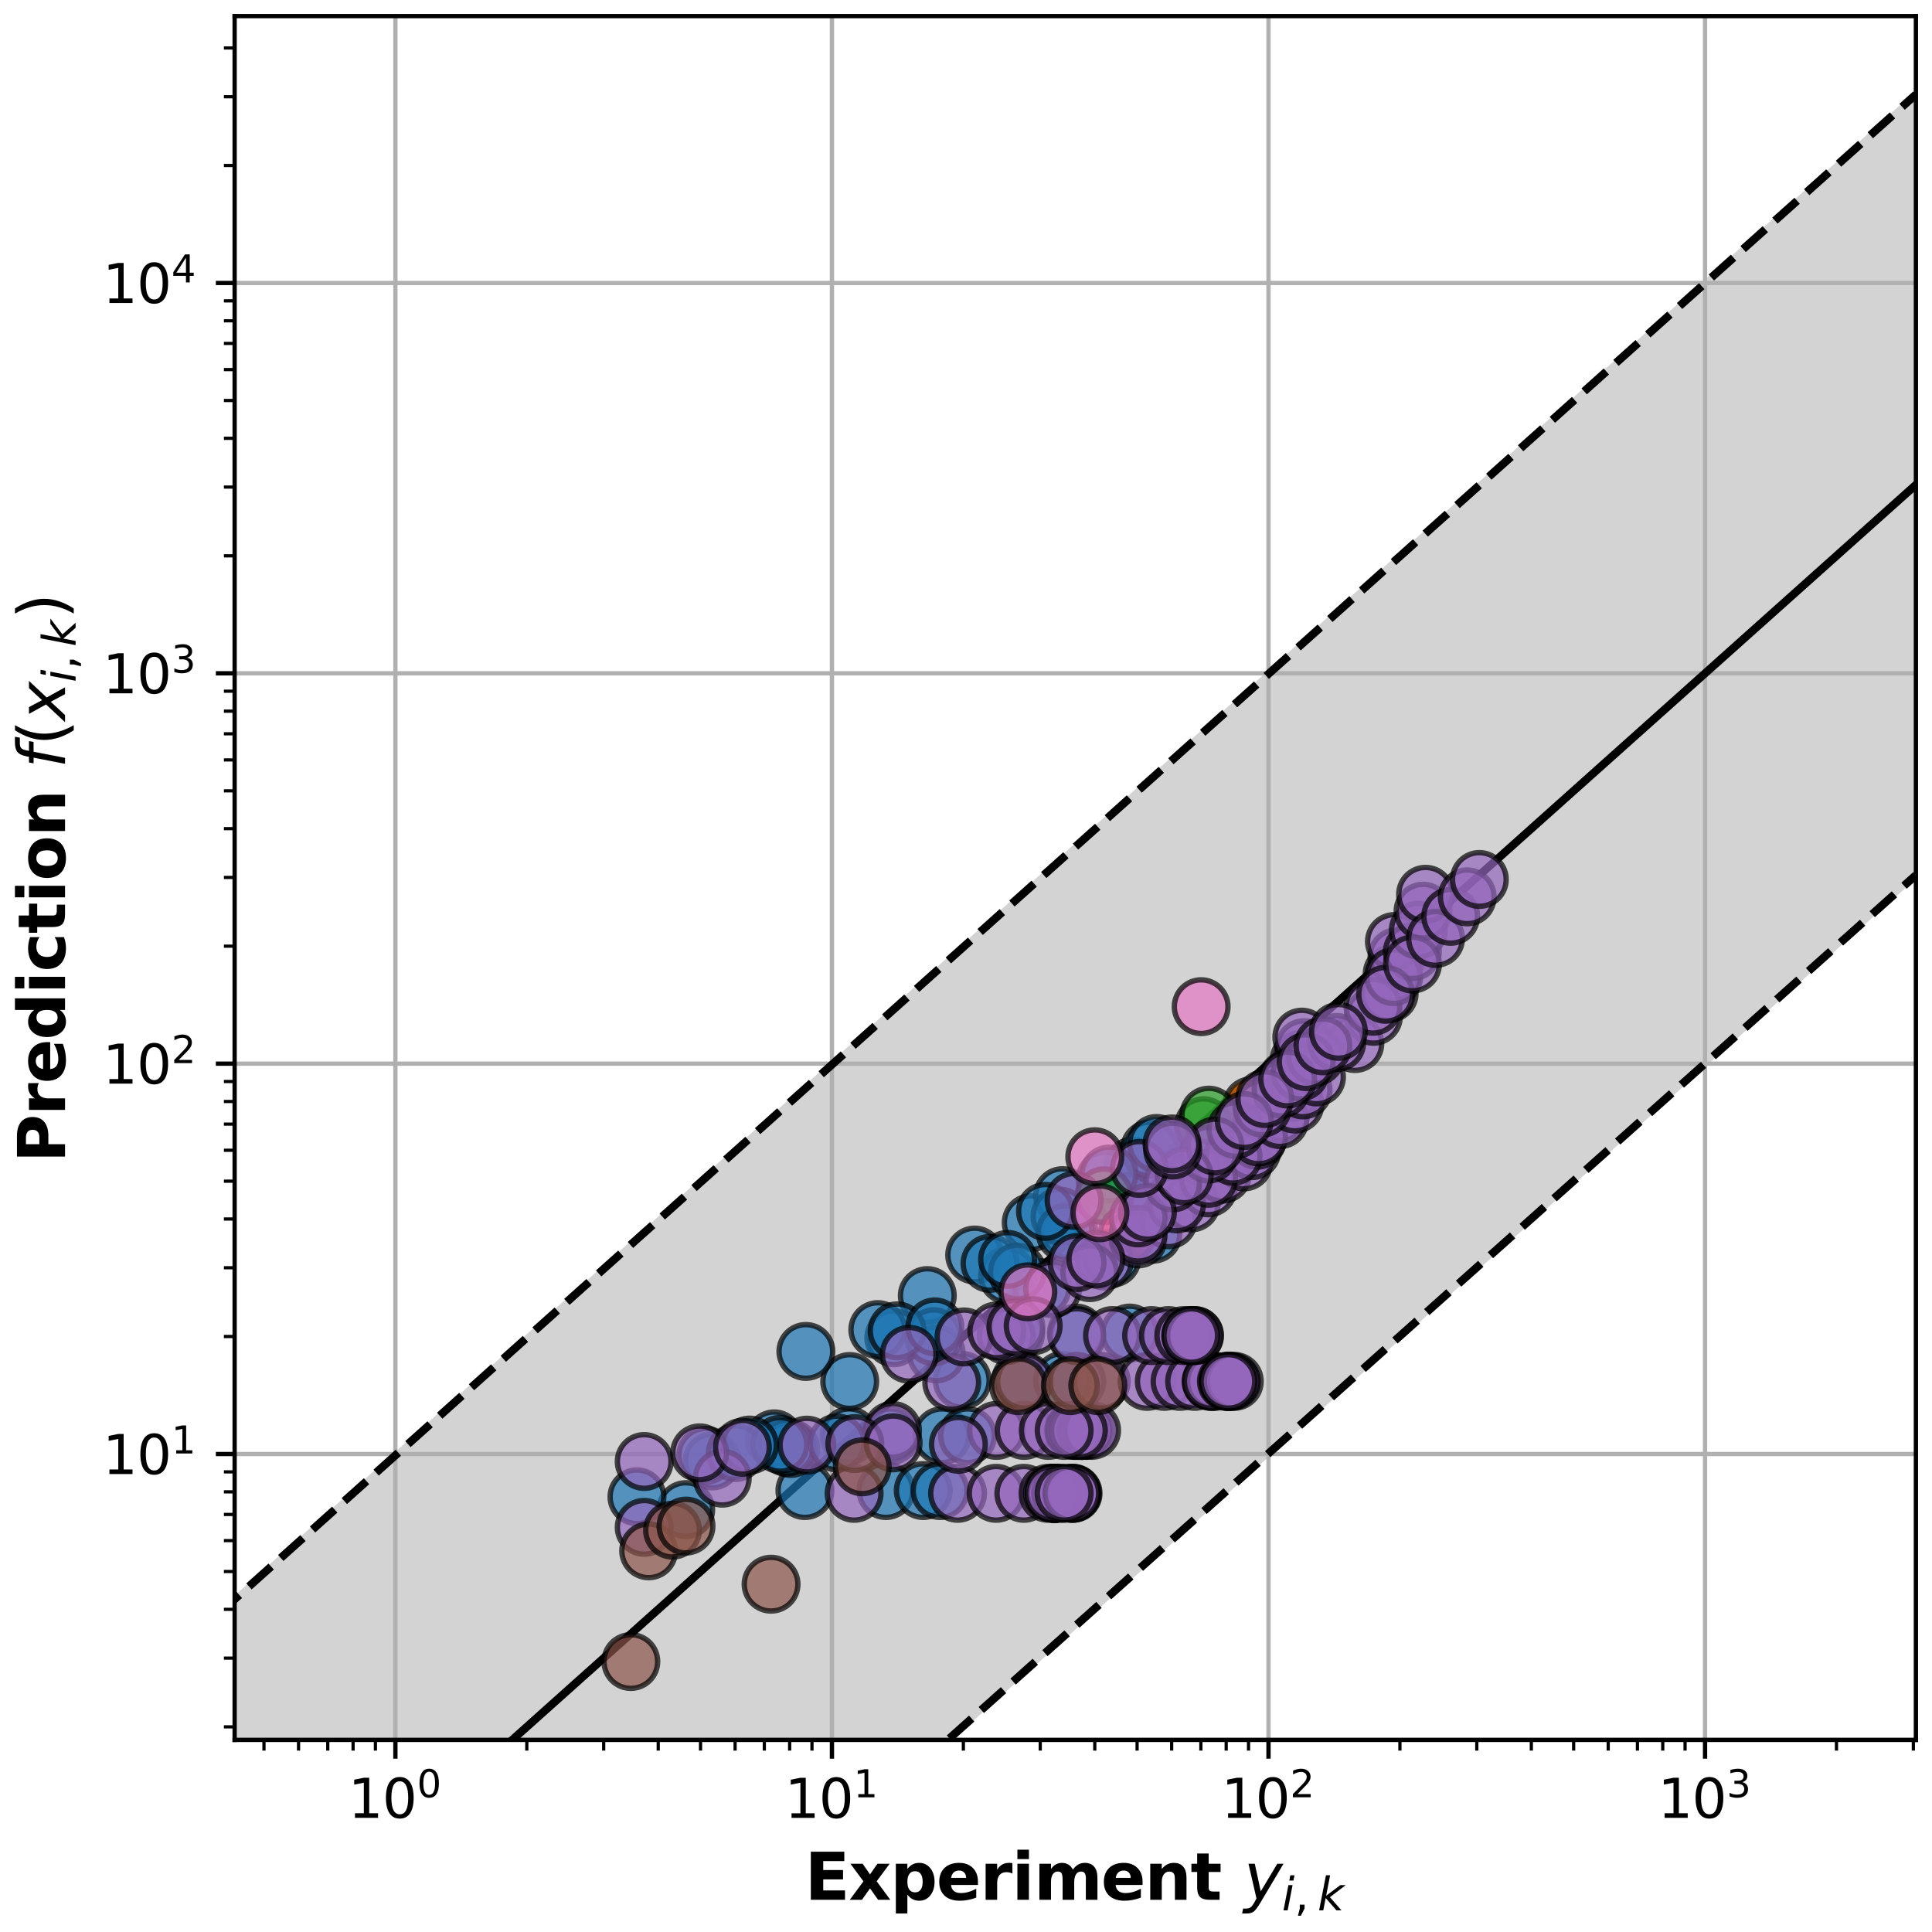 <?xml version="1.0" encoding="utf-8" standalone="no"?>
<!DOCTYPE svg PUBLIC "-//W3C//DTD SVG 1.1//EN"
  "http://www.w3.org/Graphics/SVG/1.1/DTD/svg11.dtd">
<svg xmlns:xlink="http://www.w3.org/1999/xlink" width="360pt" height="360pt" viewBox="0 0 360 360" xmlns="http://www.w3.org/2000/svg" version="1.1">
 <defs>
  <style type="text/css">*{stroke-linejoin: round; stroke-linecap: butt}</style>
 </defs>
 <g id="figure_1">
  <g id="patch_1">
   <path d="M 0 360 
L 360 360 
L 360 0 
L 0 0 
z
" style="fill: #ffffff"/>
  </g>
  <g id="axes_1">
   <g id="patch_2">
    <path d="M 43.72 324.202 
L 357 324.202 
L 357 3 
L 43.72 3 
z
" style="fill: #ffffff"/>
   </g>
   <g id="PolyCollection_1">
    <path d="M -81271.861 73078.283 
L -81271.861 73078.283 
L 357 163.07 
L 357 17.6 
L -81271.861 73078.283 
L -81271.861 73078.283 
L -81271.861 73078.283 
L 357 73078.283 
L 357 73078.283 
L -81271.861 73078.283 
z
" clip-path="url(#p771455f841)" style="fill: #d3d3d3; stroke: #d3d3d3"/>
   </g>
   <g id="matplotlib.axis_1">
    <g id="xtick_1">
     <g id="line2d_1">
      <path d="M 73.676 324.202 
L 73.676 3 
" clip-path="url(#p771455f841)" style="fill: none; stroke: #b0b0b0; stroke-width: 0.8; stroke-linecap: square"/>
     </g>
     <g id="line2d_2">
      <defs>
       <path id="md2e5adf5a6" d="M 0 0 
L 0 3.5 
" style="stroke: #000000; stroke-width: 0.8"/>
      </defs>
      <g>
       <use xlink:href="#md2e5adf5a6" x="73.676" y="324.202" style="stroke: #000000; stroke-width: 0.8"/>
      </g>
     </g>
     <g id="text_1">
      <!-- $\mathdefault{10^{0}}$ -->
      <g transform="translate(64.876 338.8) scale(0.1 -0.1)">
       <defs>
        <path id="DejaVuSans-31" d="M 794 531 
L 1825 531 
L 1825 4091 
L 703 3866 
L 703 4441 
L 1819 4666 
L 2450 4666 
L 2450 531 
L 3481 531 
L 3481 0 
L 794 0 
L 794 531 
z
" transform="scale(0.016)"/>
        <path id="DejaVuSans-30" d="M 2034 4250 
Q 1547 4250 1301 3770 
Q 1056 3291 1056 2328 
Q 1056 1369 1301 889 
Q 1547 409 2034 409 
Q 2525 409 2770 889 
Q 3016 1369 3016 2328 
Q 3016 3291 2770 3770 
Q 2525 4250 2034 4250 
z
M 2034 4750 
Q 2819 4750 3233 4129 
Q 3647 3509 3647 2328 
Q 3647 1150 3233 529 
Q 2819 -91 2034 -91 
Q 1250 -91 836 529 
Q 422 1150 422 2328 
Q 422 3509 836 4129 
Q 1250 4750 2034 4750 
z
" transform="scale(0.016)"/>
       </defs>
       <use xlink:href="#DejaVuSans-31" transform="translate(0 0.766)"/>
       <use xlink:href="#DejaVuSans-30" transform="translate(63.623 0.766)"/>
       <use xlink:href="#DejaVuSans-30" transform="translate(128.203 39.047) scale(0.7)"/>
      </g>
     </g>
    </g>
    <g id="xtick_2">
     <g id="line2d_3">
      <path d="M 155.021 324.202 
L 155.021 3 
" clip-path="url(#p771455f841)" style="fill: none; stroke: #b0b0b0; stroke-width: 0.8; stroke-linecap: square"/>
     </g>
     <g id="line2d_4">
      <g>
       <use xlink:href="#md2e5adf5a6" x="155.021" y="324.202" style="stroke: #000000; stroke-width: 0.8"/>
      </g>
     </g>
     <g id="text_2">
      <!-- $\mathdefault{10^{1}}$ -->
      <g transform="translate(146.221 338.8) scale(0.1 -0.1)">
       <use xlink:href="#DejaVuSans-31" transform="translate(0 0.684)"/>
       <use xlink:href="#DejaVuSans-30" transform="translate(63.623 0.684)"/>
       <use xlink:href="#DejaVuSans-31" transform="translate(128.203 38.966) scale(0.7)"/>
      </g>
     </g>
    </g>
    <g id="xtick_3">
     <g id="line2d_5">
      <path d="M 236.367 324.202 
L 236.367 3 
" clip-path="url(#p771455f841)" style="fill: none; stroke: #b0b0b0; stroke-width: 0.8; stroke-linecap: square"/>
     </g>
     <g id="line2d_6">
      <g>
       <use xlink:href="#md2e5adf5a6" x="236.367" y="324.202" style="stroke: #000000; stroke-width: 0.8"/>
      </g>
     </g>
     <g id="text_3">
      <!-- $\mathdefault{10^{2}}$ -->
      <g transform="translate(227.567 338.8) scale(0.1 -0.1)">
       <defs>
        <path id="DejaVuSans-32" d="M 1228 531 
L 3431 531 
L 3431 0 
L 469 0 
L 469 531 
Q 828 903 1448 1529 
Q 2069 2156 2228 2338 
Q 2531 2678 2651 2914 
Q 2772 3150 2772 3378 
Q 2772 3750 2511 3984 
Q 2250 4219 1831 4219 
Q 1534 4219 1204 4116 
Q 875 4013 500 3803 
L 500 4441 
Q 881 4594 1212 4672 
Q 1544 4750 1819 4750 
Q 2544 4750 2975 4387 
Q 3406 4025 3406 3419 
Q 3406 3131 3298 2873 
Q 3191 2616 2906 2266 
Q 2828 2175 2409 1742 
Q 1991 1309 1228 531 
z
" transform="scale(0.016)"/>
       </defs>
       <use xlink:href="#DejaVuSans-31" transform="translate(0 0.766)"/>
       <use xlink:href="#DejaVuSans-30" transform="translate(63.623 0.766)"/>
       <use xlink:href="#DejaVuSans-32" transform="translate(128.203 39.047) scale(0.7)"/>
      </g>
     </g>
    </g>
    <g id="xtick_4">
     <g id="line2d_7">
      <path d="M 317.713 324.202 
L 317.713 3 
" clip-path="url(#p771455f841)" style="fill: none; stroke: #b0b0b0; stroke-width: 0.8; stroke-linecap: square"/>
     </g>
     <g id="line2d_8">
      <g>
       <use xlink:href="#md2e5adf5a6" x="317.713" y="324.202" style="stroke: #000000; stroke-width: 0.8"/>
      </g>
     </g>
     <g id="text_4">
      <!-- $\mathdefault{10^{3}}$ -->
      <g transform="translate(308.913 338.8) scale(0.1 -0.1)">
       <defs>
        <path id="DejaVuSans-33" d="M 2597 2516 
Q 3050 2419 3304 2112 
Q 3559 1806 3559 1356 
Q 3559 666 3084 287 
Q 2609 -91 1734 -91 
Q 1441 -91 1130 -33 
Q 819 25 488 141 
L 488 750 
Q 750 597 1062 519 
Q 1375 441 1716 441 
Q 2309 441 2620 675 
Q 2931 909 2931 1356 
Q 2931 1769 2642 2001 
Q 2353 2234 1838 2234 
L 1294 2234 
L 1294 2753 
L 1863 2753 
Q 2328 2753 2575 2939 
Q 2822 3125 2822 3475 
Q 2822 3834 2567 4026 
Q 2313 4219 1838 4219 
Q 1578 4219 1281 4162 
Q 984 4106 628 3988 
L 628 4550 
Q 988 4650 1302 4700 
Q 1616 4750 1894 4750 
Q 2613 4750 3031 4423 
Q 3450 4097 3450 3541 
Q 3450 3153 3228 2886 
Q 3006 2619 2597 2516 
z
" transform="scale(0.016)"/>
       </defs>
       <use xlink:href="#DejaVuSans-31" transform="translate(0 0.766)"/>
       <use xlink:href="#DejaVuSans-30" transform="translate(63.623 0.766)"/>
       <use xlink:href="#DejaVuSans-33" transform="translate(128.203 39.047) scale(0.7)"/>
      </g>
     </g>
    </g>
    <g id="xtick_5">
     <g id="line2d_9">
      <defs>
       <path id="m7384b69fe2" d="M 0 0 
L 0 2 
" style="stroke: #000000; stroke-width: 0.6"/>
      </defs>
      <g>
       <use xlink:href="#m7384b69fe2" x="49.188" y="324.202" style="stroke: #000000; stroke-width: 0.6"/>
      </g>
     </g>
    </g>
    <g id="xtick_6">
     <g id="line2d_10">
      <g>
       <use xlink:href="#m7384b69fe2" x="55.63" y="324.202" style="stroke: #000000; stroke-width: 0.6"/>
      </g>
     </g>
    </g>
    <g id="xtick_7">
     <g id="line2d_11">
      <g>
       <use xlink:href="#m7384b69fe2" x="61.075" y="324.202" style="stroke: #000000; stroke-width: 0.6"/>
      </g>
     </g>
    </g>
    <g id="xtick_8">
     <g id="line2d_12">
      <g>
       <use xlink:href="#m7384b69fe2" x="65.793" y="324.202" style="stroke: #000000; stroke-width: 0.6"/>
      </g>
     </g>
    </g>
    <g id="xtick_9">
     <g id="line2d_13">
      <g>
       <use xlink:href="#m7384b69fe2" x="69.954" y="324.202" style="stroke: #000000; stroke-width: 0.6"/>
      </g>
     </g>
    </g>
    <g id="xtick_10">
     <g id="line2d_14">
      <g>
       <use xlink:href="#m7384b69fe2" x="98.163" y="324.202" style="stroke: #000000; stroke-width: 0.6"/>
      </g>
     </g>
    </g>
    <g id="xtick_11">
     <g id="line2d_15">
      <g>
       <use xlink:href="#m7384b69fe2" x="112.488" y="324.202" style="stroke: #000000; stroke-width: 0.6"/>
      </g>
     </g>
    </g>
    <g id="xtick_12">
     <g id="line2d_16">
      <g>
       <use xlink:href="#m7384b69fe2" x="122.651" y="324.202" style="stroke: #000000; stroke-width: 0.6"/>
      </g>
     </g>
    </g>
    <g id="xtick_13">
     <g id="line2d_17">
      <g>
       <use xlink:href="#m7384b69fe2" x="130.534" y="324.202" style="stroke: #000000; stroke-width: 0.6"/>
      </g>
     </g>
    </g>
    <g id="xtick_14">
     <g id="line2d_18">
      <g>
       <use xlink:href="#m7384b69fe2" x="136.975" y="324.202" style="stroke: #000000; stroke-width: 0.6"/>
      </g>
     </g>
    </g>
    <g id="xtick_15">
     <g id="line2d_19">
      <g>
       <use xlink:href="#m7384b69fe2" x="142.421" y="324.202" style="stroke: #000000; stroke-width: 0.6"/>
      </g>
     </g>
    </g>
    <g id="xtick_16">
     <g id="line2d_20">
      <g>
       <use xlink:href="#m7384b69fe2" x="147.138" y="324.202" style="stroke: #000000; stroke-width: 0.6"/>
      </g>
     </g>
    </g>
    <g id="xtick_17">
     <g id="line2d_21">
      <g>
       <use xlink:href="#m7384b69fe2" x="151.299" y="324.202" style="stroke: #000000; stroke-width: 0.6"/>
      </g>
     </g>
    </g>
    <g id="xtick_18">
     <g id="line2d_22">
      <g>
       <use xlink:href="#m7384b69fe2" x="179.509" y="324.202" style="stroke: #000000; stroke-width: 0.6"/>
      </g>
     </g>
    </g>
    <g id="xtick_19">
     <g id="line2d_23">
      <g>
       <use xlink:href="#m7384b69fe2" x="193.833" y="324.202" style="stroke: #000000; stroke-width: 0.6"/>
      </g>
     </g>
    </g>
    <g id="xtick_20">
     <g id="line2d_24">
      <g>
       <use xlink:href="#m7384b69fe2" x="203.996" y="324.202" style="stroke: #000000; stroke-width: 0.6"/>
      </g>
     </g>
    </g>
    <g id="xtick_21">
     <g id="line2d_25">
      <g>
       <use xlink:href="#m7384b69fe2" x="211.88" y="324.202" style="stroke: #000000; stroke-width: 0.6"/>
      </g>
     </g>
    </g>
    <g id="xtick_22">
     <g id="line2d_26">
      <g>
       <use xlink:href="#m7384b69fe2" x="218.321" y="324.202" style="stroke: #000000; stroke-width: 0.6"/>
      </g>
     </g>
    </g>
    <g id="xtick_23">
     <g id="line2d_27">
      <g>
       <use xlink:href="#m7384b69fe2" x="223.766" y="324.202" style="stroke: #000000; stroke-width: 0.6"/>
      </g>
     </g>
    </g>
    <g id="xtick_24">
     <g id="line2d_28">
      <g>
       <use xlink:href="#m7384b69fe2" x="228.484" y="324.202" style="stroke: #000000; stroke-width: 0.6"/>
      </g>
     </g>
    </g>
    <g id="xtick_25">
     <g id="line2d_29">
      <g>
       <use xlink:href="#m7384b69fe2" x="232.645" y="324.202" style="stroke: #000000; stroke-width: 0.6"/>
      </g>
     </g>
    </g>
    <g id="xtick_26">
     <g id="line2d_30">
      <g>
       <use xlink:href="#m7384b69fe2" x="260.854" y="324.202" style="stroke: #000000; stroke-width: 0.6"/>
      </g>
     </g>
    </g>
    <g id="xtick_27">
     <g id="line2d_31">
      <g>
       <use xlink:href="#m7384b69fe2" x="275.179" y="324.202" style="stroke: #000000; stroke-width: 0.6"/>
      </g>
     </g>
    </g>
    <g id="xtick_28">
     <g id="line2d_32">
      <g>
       <use xlink:href="#m7384b69fe2" x="285.342" y="324.202" style="stroke: #000000; stroke-width: 0.6"/>
      </g>
     </g>
    </g>
    <g id="xtick_29">
     <g id="line2d_33">
      <g>
       <use xlink:href="#m7384b69fe2" x="293.225" y="324.202" style="stroke: #000000; stroke-width: 0.6"/>
      </g>
     </g>
    </g>
    <g id="xtick_30">
     <g id="line2d_34">
      <g>
       <use xlink:href="#m7384b69fe2" x="299.666" y="324.202" style="stroke: #000000; stroke-width: 0.6"/>
      </g>
     </g>
    </g>
    <g id="xtick_31">
     <g id="line2d_35">
      <g>
       <use xlink:href="#m7384b69fe2" x="305.112" y="324.202" style="stroke: #000000; stroke-width: 0.6"/>
      </g>
     </g>
    </g>
    <g id="xtick_32">
     <g id="line2d_36">
      <g>
       <use xlink:href="#m7384b69fe2" x="309.829" y="324.202" style="stroke: #000000; stroke-width: 0.6"/>
      </g>
     </g>
    </g>
    <g id="xtick_33">
     <g id="line2d_37">
      <g>
       <use xlink:href="#m7384b69fe2" x="313.99" y="324.202" style="stroke: #000000; stroke-width: 0.6"/>
      </g>
     </g>
    </g>
    <g id="xtick_34">
     <g id="line2d_38">
      <g>
       <use xlink:href="#m7384b69fe2" x="342.2" y="324.202" style="stroke: #000000; stroke-width: 0.6"/>
      </g>
     </g>
    </g>
    <g id="xtick_35">
     <g id="line2d_39">
      <g>
       <use xlink:href="#m7384b69fe2" x="356.524" y="324.202" style="stroke: #000000; stroke-width: 0.6"/>
      </g>
     </g>
    </g>
    <g id="text_5">
     <!-- Experiment $y_{i,k}$ -->
     <g transform="translate(149.96 354) scale(0.12 -0.12)">
      <defs>
       <path id="DejaVuSans-Bold-45" d="M 588 4666 
L 3834 4666 
L 3834 3756 
L 1791 3756 
L 1791 2888 
L 3713 2888 
L 3713 1978 
L 1791 1978 
L 1791 909 
L 3903 909 
L 3903 0 
L 588 0 
L 588 4666 
z
" transform="scale(0.016)"/>
       <path id="DejaVuSans-Bold-78" d="M 1422 1791 
L 159 3500 
L 1344 3500 
L 2059 2463 
L 2784 3500 
L 3969 3500 
L 2706 1797 
L 4031 0 
L 2847 0 
L 2059 1106 
L 1281 0 
L 97 0 
L 1422 1791 
z
" transform="scale(0.016)"/>
       <path id="DejaVuSans-Bold-70" d="M 1656 506 
L 1656 -1331 
L 538 -1331 
L 538 3500 
L 1656 3500 
L 1656 2988 
Q 1888 3294 2169 3439 
Q 2450 3584 2816 3584 
Q 3463 3584 3878 3070 
Q 4294 2556 4294 1747 
Q 4294 938 3878 423 
Q 3463 -91 2816 -91 
Q 2450 -91 2169 54 
Q 1888 200 1656 506 
z
M 2400 2772 
Q 2041 2772 1848 2508 
Q 1656 2244 1656 1747 
Q 1656 1250 1848 986 
Q 2041 722 2400 722 
Q 2759 722 2948 984 
Q 3138 1247 3138 1747 
Q 3138 2247 2948 2509 
Q 2759 2772 2400 2772 
z
" transform="scale(0.016)"/>
       <path id="DejaVuSans-Bold-65" d="M 4031 1759 
L 4031 1441 
L 1416 1441 
Q 1456 1047 1700 850 
Q 1944 653 2381 653 
Q 2734 653 3104 758 
Q 3475 863 3866 1075 
L 3866 213 
Q 3469 63 3072 -14 
Q 2675 -91 2278 -91 
Q 1328 -91 801 392 
Q 275 875 275 1747 
Q 275 2603 792 3093 
Q 1309 3584 2216 3584 
Q 3041 3584 3536 3087 
Q 4031 2591 4031 1759 
z
M 2881 2131 
Q 2881 2450 2695 2645 
Q 2509 2841 2209 2841 
Q 1884 2841 1681 2658 
Q 1478 2475 1428 2131 
L 2881 2131 
z
" transform="scale(0.016)"/>
       <path id="DejaVuSans-Bold-72" d="M 3138 2547 
Q 2991 2616 2845 2648 
Q 2700 2681 2553 2681 
Q 2122 2681 1889 2404 
Q 1656 2128 1656 1613 
L 1656 0 
L 538 0 
L 538 3500 
L 1656 3500 
L 1656 2925 
Q 1872 3269 2151 3426 
Q 2431 3584 2822 3584 
Q 2878 3584 2943 3579 
Q 3009 3575 3134 3559 
L 3138 2547 
z
" transform="scale(0.016)"/>
       <path id="DejaVuSans-Bold-69" d="M 538 3500 
L 1656 3500 
L 1656 0 
L 538 0 
L 538 3500 
z
M 538 4863 
L 1656 4863 
L 1656 3950 
L 538 3950 
L 538 4863 
z
" transform="scale(0.016)"/>
       <path id="DejaVuSans-Bold-6d" d="M 3781 2919 
Q 3994 3244 4286 3414 
Q 4578 3584 4928 3584 
Q 5531 3584 5847 3212 
Q 6163 2841 6163 2131 
L 6163 0 
L 5038 0 
L 5038 1825 
Q 5041 1866 5042 1909 
Q 5044 1953 5044 2034 
Q 5044 2406 4934 2573 
Q 4825 2741 4581 2741 
Q 4263 2741 4089 2478 
Q 3916 2216 3909 1719 
L 3909 0 
L 2784 0 
L 2784 1825 
Q 2784 2406 2684 2573 
Q 2584 2741 2328 2741 
Q 2006 2741 1831 2477 
Q 1656 2213 1656 1722 
L 1656 0 
L 531 0 
L 531 3500 
L 1656 3500 
L 1656 2988 
Q 1863 3284 2130 3434 
Q 2397 3584 2719 3584 
Q 3081 3584 3359 3409 
Q 3638 3234 3781 2919 
z
" transform="scale(0.016)"/>
       <path id="DejaVuSans-Bold-6e" d="M 4056 2131 
L 4056 0 
L 2931 0 
L 2931 347 
L 2931 1631 
Q 2931 2084 2911 2256 
Q 2891 2428 2841 2509 
Q 2775 2619 2662 2680 
Q 2550 2741 2406 2741 
Q 2056 2741 1856 2470 
Q 1656 2200 1656 1722 
L 1656 0 
L 538 0 
L 538 3500 
L 1656 3500 
L 1656 2988 
Q 1909 3294 2193 3439 
Q 2478 3584 2822 3584 
Q 3428 3584 3742 3212 
Q 4056 2841 4056 2131 
z
" transform="scale(0.016)"/>
       <path id="DejaVuSans-Bold-74" d="M 1759 4494 
L 1759 3500 
L 2913 3500 
L 2913 2700 
L 1759 2700 
L 1759 1216 
Q 1759 972 1856 886 
Q 1953 800 2241 800 
L 2816 800 
L 2816 0 
L 1856 0 
Q 1194 0 917 276 
Q 641 553 641 1216 
L 641 2700 
L 84 2700 
L 84 3500 
L 641 3500 
L 641 4494 
L 1759 4494 
z
" transform="scale(0.016)"/>
       <path id="DejaVuSans-Bold-20" transform="scale(0.016)"/>
       <path id="DejaVuSans-Oblique-79" d="M 1588 -325 
Q 1188 -997 936 -1164 
Q 684 -1331 294 -1331 
L -159 -1331 
L -63 -850 
L 269 -850 
Q 509 -850 678 -719 
Q 847 -588 1056 -206 
L 1234 128 
L 459 3500 
L 1069 3500 
L 1650 819 
L 3256 3500 
L 3859 3500 
L 1588 -325 
z
" transform="scale(0.016)"/>
       <path id="DejaVuSans-Oblique-69" d="M 1172 4863 
L 1747 4863 
L 1606 4134 
L 1031 4134 
L 1172 4863 
z
M 909 3500 
L 1484 3500 
L 800 0 
L 225 0 
L 909 3500 
z
" transform="scale(0.016)"/>
       <path id="DejaVuSans-2c" d="M 750 794 
L 1409 794 
L 1409 256 
L 897 -744 
L 494 -744 
L 750 256 
L 750 794 
z
" transform="scale(0.016)"/>
       <path id="DejaVuSans-Oblique-6b" d="M 1172 4863 
L 1747 4863 
L 1197 2028 
L 3169 3500 
L 3916 3500 
L 1716 1825 
L 3322 0 
L 2625 0 
L 1131 1709 
L 800 0 
L 225 0 
L 1172 4863 
z
" transform="scale(0.016)"/>
      </defs>
      <use xlink:href="#DejaVuSans-Bold-45" transform="translate(0 0.016)"/>
      <use xlink:href="#DejaVuSans-Bold-78" transform="translate(68.311 0.016)"/>
      <use xlink:href="#DejaVuSans-Bold-70" transform="translate(132.812 0.016)"/>
      <use xlink:href="#DejaVuSans-Bold-65" transform="translate(204.395 0.016)"/>
      <use xlink:href="#DejaVuSans-Bold-72" transform="translate(272.217 0.016)"/>
      <use xlink:href="#DejaVuSans-Bold-69" transform="translate(321.533 0.016)"/>
      <use xlink:href="#DejaVuSans-Bold-6d" transform="translate(355.811 0.016)"/>
      <use xlink:href="#DejaVuSans-Bold-65" transform="translate(460.01 0.016)"/>
      <use xlink:href="#DejaVuSans-Bold-6e" transform="translate(527.832 0.016)"/>
      <use xlink:href="#DejaVuSans-Bold-74" transform="translate(599.023 0.016)"/>
      <use xlink:href="#DejaVuSans-Bold-20" transform="translate(646.826 0.016)"/>
      <use xlink:href="#DejaVuSans-Oblique-79" transform="translate(681.641 0.016)"/>
      <use xlink:href="#DejaVuSans-Oblique-69" transform="translate(740.82 -16.391) scale(0.7)"/>
      <use xlink:href="#DejaVuSans-2c" transform="translate(760.269 -16.391) scale(0.7)"/>
      <use xlink:href="#DejaVuSans-Oblique-6b" transform="translate(796.157 -16.391) scale(0.7)"/>
     </g>
    </g>
   </g>
   <g id="matplotlib.axis_2">
    <g id="ytick_1">
     <g id="line2d_40">
      <path d="M 43.72 270.933 
L 357 270.933 
" clip-path="url(#p771455f841)" style="fill: none; stroke: #b0b0b0; stroke-width: 0.8; stroke-linecap: square"/>
     </g>
     <g id="line2d_41">
      <defs>
       <path id="m663d2ede78" d="M 0 0 
L -3.5 0 
" style="stroke: #000000; stroke-width: 0.8"/>
      </defs>
      <g>
       <use xlink:href="#m663d2ede78" x="43.72" y="270.933" style="stroke: #000000; stroke-width: 0.8"/>
      </g>
     </g>
     <g id="text_6">
      <!-- $\mathdefault{10^{1}}$ -->
      <g transform="translate(19.12 274.732) scale(0.1 -0.1)">
       <use xlink:href="#DejaVuSans-31" transform="translate(0 0.684)"/>
       <use xlink:href="#DejaVuSans-30" transform="translate(63.623 0.684)"/>
       <use xlink:href="#DejaVuSans-31" transform="translate(128.203 38.966) scale(0.7)"/>
      </g>
     </g>
    </g>
    <g id="ytick_2">
     <g id="line2d_42">
      <path d="M 43.72 198.198 
L 357 198.198 
" clip-path="url(#p771455f841)" style="fill: none; stroke: #b0b0b0; stroke-width: 0.8; stroke-linecap: square"/>
     </g>
     <g id="line2d_43">
      <g>
       <use xlink:href="#m663d2ede78" x="43.72" y="198.198" style="stroke: #000000; stroke-width: 0.8"/>
      </g>
     </g>
     <g id="text_7">
      <!-- $\mathdefault{10^{2}}$ -->
      <g transform="translate(19.12 201.997) scale(0.1 -0.1)">
       <use xlink:href="#DejaVuSans-31" transform="translate(0 0.766)"/>
       <use xlink:href="#DejaVuSans-30" transform="translate(63.623 0.766)"/>
       <use xlink:href="#DejaVuSans-32" transform="translate(128.203 39.047) scale(0.7)"/>
      </g>
     </g>
    </g>
    <g id="ytick_3">
     <g id="line2d_44">
      <path d="M 43.72 125.463 
L 357 125.463 
" clip-path="url(#p771455f841)" style="fill: none; stroke: #b0b0b0; stroke-width: 0.8; stroke-linecap: square"/>
     </g>
     <g id="line2d_45">
      <g>
       <use xlink:href="#m663d2ede78" x="43.72" y="125.463" style="stroke: #000000; stroke-width: 0.8"/>
      </g>
     </g>
     <g id="text_8">
      <!-- $\mathdefault{10^{3}}$ -->
      <g transform="translate(19.12 129.263) scale(0.1 -0.1)">
       <use xlink:href="#DejaVuSans-31" transform="translate(0 0.766)"/>
       <use xlink:href="#DejaVuSans-30" transform="translate(63.623 0.766)"/>
       <use xlink:href="#DejaVuSans-33" transform="translate(128.203 39.047) scale(0.7)"/>
      </g>
     </g>
    </g>
    <g id="ytick_4">
     <g id="line2d_46">
      <path d="M 43.72 52.729 
L 357 52.729 
" clip-path="url(#p771455f841)" style="fill: none; stroke: #b0b0b0; stroke-width: 0.8; stroke-linecap: square"/>
     </g>
     <g id="line2d_47">
      <g>
       <use xlink:href="#m663d2ede78" x="43.72" y="52.729" style="stroke: #000000; stroke-width: 0.8"/>
      </g>
     </g>
     <g id="text_9">
      <!-- $\mathdefault{10^{4}}$ -->
      <g transform="translate(19.12 56.528) scale(0.1 -0.1)">
       <defs>
        <path id="DejaVuSans-34" d="M 2419 4116 
L 825 1625 
L 2419 1625 
L 2419 4116 
z
M 2253 4666 
L 3047 4666 
L 3047 1625 
L 3713 1625 
L 3713 1100 
L 3047 1100 
L 3047 0 
L 2419 0 
L 2419 1100 
L 313 1100 
L 313 1709 
L 2253 4666 
z
" transform="scale(0.016)"/>
       </defs>
       <use xlink:href="#DejaVuSans-31" transform="translate(0 0.684)"/>
       <use xlink:href="#DejaVuSans-30" transform="translate(63.623 0.684)"/>
       <use xlink:href="#DejaVuSans-34" transform="translate(128.203 38.966) scale(0.7)"/>
      </g>
     </g>
    </g>
    <g id="ytick_5">
     <g id="line2d_48">
      <defs>
       <path id="m14a3851b2a" d="M 0 0 
L -2 0 
" style="stroke: #000000; stroke-width: 0.6"/>
      </defs>
      <g>
       <use xlink:href="#m14a3851b2a" x="43.72" y="321.772" style="stroke: #000000; stroke-width: 0.6"/>
      </g>
     </g>
    </g>
    <g id="ytick_6">
     <g id="line2d_49">
      <g>
       <use xlink:href="#m14a3851b2a" x="43.72" y="308.964" style="stroke: #000000; stroke-width: 0.6"/>
      </g>
     </g>
    </g>
    <g id="ytick_7">
     <g id="line2d_50">
      <g>
       <use xlink:href="#m14a3851b2a" x="43.72" y="299.877" style="stroke: #000000; stroke-width: 0.6"/>
      </g>
     </g>
    </g>
    <g id="ytick_8">
     <g id="line2d_51">
      <g>
       <use xlink:href="#m14a3851b2a" x="43.72" y="292.828" style="stroke: #000000; stroke-width: 0.6"/>
      </g>
     </g>
    </g>
    <g id="ytick_9">
     <g id="line2d_52">
      <g>
       <use xlink:href="#m14a3851b2a" x="43.72" y="287.069" style="stroke: #000000; stroke-width: 0.6"/>
      </g>
     </g>
    </g>
    <g id="ytick_10">
     <g id="line2d_53">
      <g>
       <use xlink:href="#m14a3851b2a" x="43.72" y="282.199" style="stroke: #000000; stroke-width: 0.6"/>
      </g>
     </g>
    </g>
    <g id="ytick_11">
     <g id="line2d_54">
      <g>
       <use xlink:href="#m14a3851b2a" x="43.72" y="277.981" style="stroke: #000000; stroke-width: 0.6"/>
      </g>
     </g>
    </g>
    <g id="ytick_12">
     <g id="line2d_55">
      <g>
       <use xlink:href="#m14a3851b2a" x="43.72" y="274.261" style="stroke: #000000; stroke-width: 0.6"/>
      </g>
     </g>
    </g>
    <g id="ytick_13">
     <g id="line2d_56">
      <g>
       <use xlink:href="#m14a3851b2a" x="43.72" y="249.037" style="stroke: #000000; stroke-width: 0.6"/>
      </g>
     </g>
    </g>
    <g id="ytick_14">
     <g id="line2d_57">
      <g>
       <use xlink:href="#m14a3851b2a" x="43.72" y="236.229" style="stroke: #000000; stroke-width: 0.6"/>
      </g>
     </g>
    </g>
    <g id="ytick_15">
     <g id="line2d_58">
      <g>
       <use xlink:href="#m14a3851b2a" x="43.72" y="227.142" style="stroke: #000000; stroke-width: 0.6"/>
      </g>
     </g>
    </g>
    <g id="ytick_16">
     <g id="line2d_59">
      <g>
       <use xlink:href="#m14a3851b2a" x="43.72" y="220.093" style="stroke: #000000; stroke-width: 0.6"/>
      </g>
     </g>
    </g>
    <g id="ytick_17">
     <g id="line2d_60">
      <g>
       <use xlink:href="#m14a3851b2a" x="43.72" y="214.334" style="stroke: #000000; stroke-width: 0.6"/>
      </g>
     </g>
    </g>
    <g id="ytick_18">
     <g id="line2d_61">
      <g>
       <use xlink:href="#m14a3851b2a" x="43.72" y="209.465" style="stroke: #000000; stroke-width: 0.6"/>
      </g>
     </g>
    </g>
    <g id="ytick_19">
     <g id="line2d_62">
      <g>
       <use xlink:href="#m14a3851b2a" x="43.72" y="205.247" style="stroke: #000000; stroke-width: 0.6"/>
      </g>
     </g>
    </g>
    <g id="ytick_20">
     <g id="line2d_63">
      <g>
       <use xlink:href="#m14a3851b2a" x="43.72" y="201.526" style="stroke: #000000; stroke-width: 0.6"/>
      </g>
     </g>
    </g>
    <g id="ytick_21">
     <g id="line2d_64">
      <g>
       <use xlink:href="#m14a3851b2a" x="43.72" y="176.303" style="stroke: #000000; stroke-width: 0.6"/>
      </g>
     </g>
    </g>
    <g id="ytick_22">
     <g id="line2d_65">
      <g>
       <use xlink:href="#m14a3851b2a" x="43.72" y="163.495" style="stroke: #000000; stroke-width: 0.6"/>
      </g>
     </g>
    </g>
    <g id="ytick_23">
     <g id="line2d_66">
      <g>
       <use xlink:href="#m14a3851b2a" x="43.72" y="154.407" style="stroke: #000000; stroke-width: 0.6"/>
      </g>
     </g>
    </g>
    <g id="ytick_24">
     <g id="line2d_67">
      <g>
       <use xlink:href="#m14a3851b2a" x="43.72" y="147.359" style="stroke: #000000; stroke-width: 0.6"/>
      </g>
     </g>
    </g>
    <g id="ytick_25">
     <g id="line2d_68">
      <g>
       <use xlink:href="#m14a3851b2a" x="43.72" y="141.599" style="stroke: #000000; stroke-width: 0.6"/>
      </g>
     </g>
    </g>
    <g id="ytick_26">
     <g id="line2d_69">
      <g>
       <use xlink:href="#m14a3851b2a" x="43.72" y="136.73" style="stroke: #000000; stroke-width: 0.6"/>
      </g>
     </g>
    </g>
    <g id="ytick_27">
     <g id="line2d_70">
      <g>
       <use xlink:href="#m14a3851b2a" x="43.72" y="132.512" style="stroke: #000000; stroke-width: 0.6"/>
      </g>
     </g>
    </g>
    <g id="ytick_28">
     <g id="line2d_71">
      <g>
       <use xlink:href="#m14a3851b2a" x="43.72" y="128.792" style="stroke: #000000; stroke-width: 0.6"/>
      </g>
     </g>
    </g>
    <g id="ytick_29">
     <g id="line2d_72">
      <g>
       <use xlink:href="#m14a3851b2a" x="43.72" y="103.568" style="stroke: #000000; stroke-width: 0.6"/>
      </g>
     </g>
    </g>
    <g id="ytick_30">
     <g id="line2d_73">
      <g>
       <use xlink:href="#m14a3851b2a" x="43.72" y="90.76" style="stroke: #000000; stroke-width: 0.6"/>
      </g>
     </g>
    </g>
    <g id="ytick_31">
     <g id="line2d_74">
      <g>
       <use xlink:href="#m14a3851b2a" x="43.72" y="81.673" style="stroke: #000000; stroke-width: 0.6"/>
      </g>
     </g>
    </g>
    <g id="ytick_32">
     <g id="line2d_75">
      <g>
       <use xlink:href="#m14a3851b2a" x="43.72" y="74.624" style="stroke: #000000; stroke-width: 0.6"/>
      </g>
     </g>
    </g>
    <g id="ytick_33">
     <g id="line2d_76">
      <g>
       <use xlink:href="#m14a3851b2a" x="43.72" y="68.865" style="stroke: #000000; stroke-width: 0.6"/>
      </g>
     </g>
    </g>
    <g id="ytick_34">
     <g id="line2d_77">
      <g>
       <use xlink:href="#m14a3851b2a" x="43.72" y="63.995" style="stroke: #000000; stroke-width: 0.6"/>
      </g>
     </g>
    </g>
    <g id="ytick_35">
     <g id="line2d_78">
      <g>
       <use xlink:href="#m14a3851b2a" x="43.72" y="59.777" style="stroke: #000000; stroke-width: 0.6"/>
      </g>
     </g>
    </g>
    <g id="ytick_36">
     <g id="line2d_79">
      <g>
       <use xlink:href="#m14a3851b2a" x="43.72" y="56.057" style="stroke: #000000; stroke-width: 0.6"/>
      </g>
     </g>
    </g>
    <g id="ytick_37">
     <g id="line2d_80">
      <g>
       <use xlink:href="#m14a3851b2a" x="43.72" y="30.833" style="stroke: #000000; stroke-width: 0.6"/>
      </g>
     </g>
    </g>
    <g id="ytick_38">
     <g id="line2d_81">
      <g>
       <use xlink:href="#m14a3851b2a" x="43.72" y="18.026" style="stroke: #000000; stroke-width: 0.6"/>
      </g>
     </g>
    </g>
    <g id="ytick_39">
     <g id="line2d_82">
      <g>
       <use xlink:href="#m14a3851b2a" x="43.72" y="8.938" style="stroke: #000000; stroke-width: 0.6"/>
      </g>
     </g>
    </g>
    <g id="text_10">
     <!-- Prediction $f(x_{i,k})$ -->
     <g transform="translate(12.12 216.641) rotate(-90) scale(0.12 -0.12)">
      <defs>
       <path id="DejaVuSans-Bold-50" d="M 588 4666 
L 2584 4666 
Q 3475 4666 3951 4270 
Q 4428 3875 4428 3144 
Q 4428 2409 3951 2014 
Q 3475 1619 2584 1619 
L 1791 1619 
L 1791 0 
L 588 0 
L 588 4666 
z
M 1791 3794 
L 1791 2491 
L 2456 2491 
Q 2806 2491 2997 2661 
Q 3188 2831 3188 3144 
Q 3188 3456 2997 3625 
Q 2806 3794 2456 3794 
L 1791 3794 
z
" transform="scale(0.016)"/>
       <path id="DejaVuSans-Bold-64" d="M 2919 2988 
L 2919 4863 
L 4044 4863 
L 4044 0 
L 2919 0 
L 2919 506 
Q 2688 197 2409 53 
Q 2131 -91 1766 -91 
Q 1119 -91 703 423 
Q 288 938 288 1747 
Q 288 2556 703 3070 
Q 1119 3584 1766 3584 
Q 2128 3584 2408 3439 
Q 2688 3294 2919 2988 
z
M 2181 722 
Q 2541 722 2730 984 
Q 2919 1247 2919 1747 
Q 2919 2247 2730 2509 
Q 2541 2772 2181 2772 
Q 1825 2772 1636 2509 
Q 1447 2247 1447 1747 
Q 1447 1247 1636 984 
Q 1825 722 2181 722 
z
" transform="scale(0.016)"/>
       <path id="DejaVuSans-Bold-63" d="M 3366 3391 
L 3366 2478 
Q 3138 2634 2908 2709 
Q 2678 2784 2431 2784 
Q 1963 2784 1702 2511 
Q 1441 2238 1441 1747 
Q 1441 1256 1702 982 
Q 1963 709 2431 709 
Q 2694 709 2930 787 
Q 3166 866 3366 1019 
L 3366 103 
Q 3103 6 2833 -42 
Q 2563 -91 2291 -91 
Q 1344 -91 809 395 
Q 275 881 275 1747 
Q 275 2613 809 3098 
Q 1344 3584 2291 3584 
Q 2566 3584 2833 3536 
Q 3100 3488 3366 3391 
z
" transform="scale(0.016)"/>
       <path id="DejaVuSans-Bold-6f" d="M 2203 2784 
Q 1831 2784 1636 2517 
Q 1441 2250 1441 1747 
Q 1441 1244 1636 976 
Q 1831 709 2203 709 
Q 2569 709 2762 976 
Q 2956 1244 2956 1747 
Q 2956 2250 2762 2517 
Q 2569 2784 2203 2784 
z
M 2203 3584 
Q 3106 3584 3614 3096 
Q 4122 2609 4122 1747 
Q 4122 884 3614 396 
Q 3106 -91 2203 -91 
Q 1297 -91 786 396 
Q 275 884 275 1747 
Q 275 2609 786 3096 
Q 1297 3584 2203 3584 
z
" transform="scale(0.016)"/>
       <path id="DejaVuSans-Oblique-66" d="M 3059 4863 
L 2969 4384 
L 2419 4384 
Q 2106 4384 1964 4261 
Q 1822 4138 1753 3809 
L 1691 3500 
L 2638 3500 
L 2553 3053 
L 1606 3053 
L 1013 0 
L 434 0 
L 1031 3053 
L 481 3053 
L 563 3500 
L 1113 3500 
L 1159 3744 
Q 1278 4363 1576 4613 
Q 1875 4863 2516 4863 
L 3059 4863 
z
" transform="scale(0.016)"/>
       <path id="DejaVuSans-28" d="M 1984 4856 
Q 1566 4138 1362 3434 
Q 1159 2731 1159 2009 
Q 1159 1288 1364 580 
Q 1569 -128 1984 -844 
L 1484 -844 
Q 1016 -109 783 600 
Q 550 1309 550 2009 
Q 550 2706 781 3412 
Q 1013 4119 1484 4856 
L 1984 4856 
z
" transform="scale(0.016)"/>
       <path id="DejaVuSans-Oblique-78" d="M 3841 3500 
L 2234 1784 
L 3219 0 
L 2559 0 
L 1819 1388 
L 531 0 
L -166 0 
L 1556 1844 
L 641 3500 
L 1300 3500 
L 1972 2234 
L 3144 3500 
L 3841 3500 
z
" transform="scale(0.016)"/>
       <path id="DejaVuSans-29" d="M 513 4856 
L 1013 4856 
Q 1481 4119 1714 3412 
Q 1947 2706 1947 2009 
Q 1947 1309 1714 600 
Q 1481 -109 1013 -844 
L 513 -844 
Q 928 -128 1133 580 
Q 1338 1288 1338 2009 
Q 1338 2731 1133 3434 
Q 928 4138 513 4856 
z
" transform="scale(0.016)"/>
      </defs>
      <use xlink:href="#DejaVuSans-Bold-50" transform="translate(0 0.016)"/>
      <use xlink:href="#DejaVuSans-Bold-72" transform="translate(73.291 0.016)"/>
      <use xlink:href="#DejaVuSans-Bold-65" transform="translate(122.607 0.016)"/>
      <use xlink:href="#DejaVuSans-Bold-64" transform="translate(190.43 0.016)"/>
      <use xlink:href="#DejaVuSans-Bold-69" transform="translate(262.012 0.016)"/>
      <use xlink:href="#DejaVuSans-Bold-63" transform="translate(296.289 0.016)"/>
      <use xlink:href="#DejaVuSans-Bold-74" transform="translate(355.566 0.016)"/>
      <use xlink:href="#DejaVuSans-Bold-69" transform="translate(403.369 0.016)"/>
      <use xlink:href="#DejaVuSans-Bold-6f" transform="translate(437.646 0.016)"/>
      <use xlink:href="#DejaVuSans-Bold-6e" transform="translate(506.348 0.016)"/>
      <use xlink:href="#DejaVuSans-Bold-20" transform="translate(577.539 0.016)"/>
      <use xlink:href="#DejaVuSans-Oblique-66" transform="translate(612.354 0.016)"/>
      <use xlink:href="#DejaVuSans-28" transform="translate(647.559 0.016)"/>
      <use xlink:href="#DejaVuSans-Oblique-78" transform="translate(686.572 0.016)"/>
      <use xlink:href="#DejaVuSans-Oblique-69" transform="translate(745.752 -16.391) scale(0.7)"/>
      <use xlink:href="#DejaVuSans-2c" transform="translate(765.2 -16.391) scale(0.7)"/>
      <use xlink:href="#DejaVuSans-Oblique-6b" transform="translate(801.089 -16.391) scale(0.7)"/>
      <use xlink:href="#DejaVuSans-29" transform="translate(844.36 0.016)"/>
     </g>
    </g>
   </g>
   <g id="line2d_83">
    <path d="M 54.291 361 
L 357 90.335 
" clip-path="url(#p771455f841)" style="fill: none; stroke: #000000; stroke-width: 1.5; stroke-linecap: square"/>
   </g>
   <g id="line2d_84">
    <path d="M 135.416 361 
L 357 163.07 
" clip-path="url(#p771455f841)" style="fill: none; stroke-dasharray: 5.55,2.4; stroke-dashoffset: 0; stroke: #000000; stroke-width: 1.5"/>
   </g>
   <g id="line2d_85">
    <path d="M -1 338.023 
L 357 17.6 
" clip-path="url(#p771455f841)" style="fill: none; stroke-dasharray: 5.55,2.4; stroke-dashoffset: 0; stroke: #000000; stroke-width: 1.5"/>
   </g>
   <g id="line2d_86">
    <defs>
     <path id="mc674b74a6b" d="M 0 5 
C 1.326 5 2.598 4.473 3.536 3.536 
C 4.473 2.598 5 1.326 5 0 
C 5 -1.326 4.473 -2.598 3.536 -3.536 
C 2.598 -4.473 1.326 -5 0 -5 
C -1.326 -5 -2.598 -4.473 -3.536 -3.536 
C -4.473 -2.598 -5 -1.326 -5 0 
C -5 1.326 -4.473 2.598 -3.536 3.536 
C -2.598 4.473 -1.326 5 0 5 
z
" style="stroke: #000000; stroke-opacity: 0.7"/>
    </defs>
    <g clip-path="url(#p771455f841)">
     <use xlink:href="#mc674b74a6b" x="127.774" y="281.297" style="fill: #1f77b4; fill-opacity: 0.7; stroke: #000000; stroke-opacity: 0.7"/>
     <use xlink:href="#mc674b74a6b" x="149.982" y="277.747" style="fill: #1f77b4; fill-opacity: 0.7; stroke: #000000; stroke-opacity: 0.7"/>
     <use xlink:href="#mc674b74a6b" x="165.082" y="277.747" style="fill: #1f77b4; fill-opacity: 0.7; stroke: #000000; stroke-opacity: 0.7"/>
     <use xlink:href="#mc674b74a6b" x="172.032" y="277.747" style="fill: #1f77b4; fill-opacity: 0.7; stroke: #000000; stroke-opacity: 0.7"/>
     <use xlink:href="#mc674b74a6b" x="175.169" y="277.747" style="fill: #1f77b4; fill-opacity: 0.7; stroke: #000000; stroke-opacity: 0.7"/>
     <use xlink:href="#mc674b74a6b" x="175.33" y="25921" style="fill: #1f77b4; fill-opacity: 0.7; stroke: #000000; stroke-opacity: 0.7"/>
     <use xlink:href="#mc674b74a6b" x="138.743" y="25921" style="fill: #1f77b4; fill-opacity: 0.7; stroke: #000000; stroke-opacity: 0.7"/>
     <use xlink:href="#mc674b74a6b" x="118.687" y="278.902" style="fill: #1f77b4; fill-opacity: 0.7; stroke: #000000; stroke-opacity: 0.7"/>
     <use xlink:href="#mc674b74a6b" x="144.261" y="268.111" style="fill: #1f77b4; fill-opacity: 0.7; stroke: #000000; stroke-opacity: 0.7"/>
     <use xlink:href="#mc674b74a6b" x="158.227" y="267.526" style="fill: #1f77b4; fill-opacity: 0.7; stroke: #000000; stroke-opacity: 0.7"/>
     <use xlink:href="#mc674b74a6b" x="165.965" y="267.526" style="fill: #1f77b4; fill-opacity: 0.7; stroke: #000000; stroke-opacity: 0.7"/>
     <use xlink:href="#mc674b74a6b" x="175.545" y="267.526" style="fill: #1f77b4; fill-opacity: 0.7; stroke: #000000; stroke-opacity: 0.7"/>
     <use xlink:href="#mc674b74a6b" x="180.29" y="267.526" style="fill: #1f77b4; fill-opacity: 0.7; stroke: #000000; stroke-opacity: 0.7"/>
     <use xlink:href="#mc674b74a6b" x="132.712" y="272.229" style="fill: #1f77b4; fill-opacity: 0.7; stroke: #000000; stroke-opacity: 0.7"/>
     <use xlink:href="#mc674b74a6b" x="158.333" y="257.426" style="fill: #1f77b4; fill-opacity: 0.7; stroke: #000000; stroke-opacity: 0.7"/>
     <use xlink:href="#mc674b74a6b" x="179.304" y="257.221" style="fill: #1f77b4; fill-opacity: 0.7; stroke: #000000; stroke-opacity: 0.7"/>
     <use xlink:href="#mc674b74a6b" x="190.179" y="257.221" style="fill: #1f77b4; fill-opacity: 0.7; stroke: #000000; stroke-opacity: 0.7"/>
     <use xlink:href="#mc674b74a6b" x="198.002" y="257.221" style="fill: #1f77b4; fill-opacity: 0.7; stroke: #000000; stroke-opacity: 0.7"/>
     <use xlink:href="#mc674b74a6b" x="200.186" y="25921" style="fill: #1f77b4; fill-opacity: 0.7; stroke: #000000; stroke-opacity: 0.7"/>
     <use xlink:href="#mc674b74a6b" x="157.117" y="25921" style="fill: #1f77b4; fill-opacity: 0.7; stroke: #000000; stroke-opacity: 0.7"/>
     <use xlink:href="#mc674b74a6b" x="131.507" y="271.176" style="fill: #1f77b4; fill-opacity: 0.7; stroke: #000000; stroke-opacity: 0.7"/>
     <use xlink:href="#mc674b74a6b" x="150.163" y="251.82" style="fill: #1f77b4; fill-opacity: 0.7; stroke: #000000; stroke-opacity: 0.7"/>
     <use xlink:href="#mc674b74a6b" x="172.79" y="241.415" style="fill: #1f77b4; fill-opacity: 0.7; stroke: #000000; stroke-opacity: 0.7"/>
     <use xlink:href="#mc674b74a6b" x="181.616" y="233.855" style="fill: #1f77b4; fill-opacity: 0.7; stroke: #000000; stroke-opacity: 0.7"/>
     <use xlink:href="#mc674b74a6b" x="192.149" y="227.817" style="fill: #1f77b4; fill-opacity: 0.7; stroke: #000000; stroke-opacity: 0.7"/>
     <use xlink:href="#mc674b74a6b" x="197.987" y="222.788" style="fill: #1f77b4; fill-opacity: 0.7; stroke: #000000; stroke-opacity: 0.7"/>
     <use xlink:href="#mc674b74a6b" x="137.043" y="270.663" style="fill: #1f77b4; fill-opacity: 0.7; stroke: #000000; stroke-opacity: 0.7"/>
     <use xlink:href="#mc674b74a6b" x="174.469" y="252.277" style="fill: #1f77b4; fill-opacity: 0.7; stroke: #000000; stroke-opacity: 0.7"/>
     <use xlink:href="#mc674b74a6b" x="189.261" y="248.439" style="fill: #1f77b4; fill-opacity: 0.7; stroke: #000000; stroke-opacity: 0.7"/>
     <use xlink:href="#mc674b74a6b" x="200.568" y="248.398" style="fill: #1f77b4; fill-opacity: 0.7; stroke: #000000; stroke-opacity: 0.7"/>
     <use xlink:href="#mc674b74a6b" x="210.505" y="248.398" style="fill: #1f77b4; fill-opacity: 0.7; stroke: #000000; stroke-opacity: 0.7"/>
     <use xlink:href="#mc674b74a6b" x="212.846" y="25921" style="fill: #1f77b4; fill-opacity: 0.7; stroke: #000000; stroke-opacity: 0.7"/>
     <use xlink:href="#mc674b74a6b" x="171.929" y="25921" style="fill: #1f77b4; fill-opacity: 0.7; stroke: #000000; stroke-opacity: 0.7"/>
     <use xlink:href="#mc674b74a6b" x="147.335" y="269.904" style="fill: #1f77b4; fill-opacity: 0.7; stroke: #000000; stroke-opacity: 0.7"/>
     <use xlink:href="#mc674b74a6b" x="166.54" y="249.271" style="fill: #1f77b4; fill-opacity: 0.7; stroke: #000000; stroke-opacity: 0.7"/>
     <use xlink:href="#mc674b74a6b" x="187.746" y="237.642" style="fill: #1f77b4; fill-opacity: 0.7; stroke: #000000; stroke-opacity: 0.7"/>
     <use xlink:href="#mc674b74a6b" x="199.138" y="229.284" style="fill: #1f77b4; fill-opacity: 0.7; stroke: #000000; stroke-opacity: 0.7"/>
     <use xlink:href="#mc674b74a6b" x="206.01" y="222.71" style="fill: #1f77b4; fill-opacity: 0.7; stroke: #000000; stroke-opacity: 0.7"/>
     <use xlink:href="#mc674b74a6b" x="211.122" y="217.29" style="fill: #1f77b4; fill-opacity: 0.7; stroke: #000000; stroke-opacity: 0.7"/>
     <use xlink:href="#mc674b74a6b" x="146.52" y="269.65" style="fill: #1f77b4; fill-opacity: 0.7; stroke: #000000; stroke-opacity: 0.7"/>
     <use xlink:href="#mc674b74a6b" x="173.995" y="249.085" style="fill: #1f77b4; fill-opacity: 0.7; stroke: #000000; stroke-opacity: 0.7"/>
     <use xlink:href="#mc674b74a6b" x="194.172" y="239.965" style="fill: #1f77b4; fill-opacity: 0.7; stroke: #000000; stroke-opacity: 0.7"/>
     <use xlink:href="#mc674b74a6b" x="207.215" y="234.44" style="fill: #1f77b4; fill-opacity: 0.7; stroke: #000000; stroke-opacity: 0.7"/>
     <use xlink:href="#mc674b74a6b" x="214.817" y="229.987" style="fill: #1f77b4; fill-opacity: 0.7; stroke: #000000; stroke-opacity: 0.7"/>
     <use xlink:href="#mc674b74a6b" x="216.501" y="25921" style="fill: #1f77b4; fill-opacity: 0.7; stroke: #000000; stroke-opacity: 0.7"/>
     <use xlink:href="#mc674b74a6b" x="171.484" y="25921" style="fill: #1f77b4; fill-opacity: 0.7; stroke: #000000; stroke-opacity: 0.7"/>
     <use xlink:href="#mc674b74a6b" x="145.316" y="269.139" style="fill: #1f77b4; fill-opacity: 0.7; stroke: #000000; stroke-opacity: 0.7"/>
     <use xlink:href="#mc674b74a6b" x="163.569" y="247.75" style="fill: #1f77b4; fill-opacity: 0.7; stroke: #000000; stroke-opacity: 0.7"/>
     <use xlink:href="#mc674b74a6b" x="184.472" y="235.41" style="fill: #1f77b4; fill-opacity: 0.7; stroke: #000000; stroke-opacity: 0.7"/>
     <use xlink:href="#mc674b74a6b" x="197.516" y="226.609" style="fill: #1f77b4; fill-opacity: 0.7; stroke: #000000; stroke-opacity: 0.7"/>
     <use xlink:href="#mc674b74a6b" x="205.917" y="219.744" style="fill: #1f77b4; fill-opacity: 0.7; stroke: #000000; stroke-opacity: 0.7"/>
     <use xlink:href="#mc674b74a6b" x="214.209" y="214.116" style="fill: #1f77b4; fill-opacity: 0.7; stroke: #000000; stroke-opacity: 0.7"/>
     <use xlink:href="#mc674b74a6b" x="139.661" y="269.267" style="fill: #1f77b4; fill-opacity: 0.7; stroke: #000000; stroke-opacity: 0.7"/>
     <use xlink:href="#mc674b74a6b" x="167.17" y="247.98" style="fill: #1f77b4; fill-opacity: 0.7; stroke: #000000; stroke-opacity: 0.7"/>
     <use xlink:href="#mc674b74a6b" x="189.57" y="237.031" style="fill: #1f77b4; fill-opacity: 0.7; stroke: #000000; stroke-opacity: 0.7"/>
     <use xlink:href="#mc674b74a6b" x="198.482" y="229.705" style="fill: #1f77b4; fill-opacity: 0.7; stroke: #000000; stroke-opacity: 0.7"/>
     <use xlink:href="#mc674b74a6b" x="210.164" y="223.887" style="fill: #1f77b4; fill-opacity: 0.7; stroke: #000000; stroke-opacity: 0.7"/>
     <use xlink:href="#mc674b74a6b" x="212.725" y="25921" style="fill: #1f77b4; fill-opacity: 0.7; stroke: #000000; stroke-opacity: 0.7"/>
     <use xlink:href="#mc674b74a6b" x="177.638" y="25921" style="fill: #1f77b4; fill-opacity: 0.7; stroke: #000000; stroke-opacity: 0.7"/>
     <use xlink:href="#mc674b74a6b" x="155.995" y="268.878" style="fill: #1f77b4; fill-opacity: 0.7; stroke: #000000; stroke-opacity: 0.7"/>
     <use xlink:href="#mc674b74a6b" x="174.194" y="247.24" style="fill: #1f77b4; fill-opacity: 0.7; stroke: #000000; stroke-opacity: 0.7"/>
     <use xlink:href="#mc674b74a6b" x="187.746" y="234.666" style="fill: #1f77b4; fill-opacity: 0.7; stroke: #000000; stroke-opacity: 0.7"/>
     <use xlink:href="#mc674b74a6b" x="194.806" y="225.722" style="fill: #1f77b4; fill-opacity: 0.7; stroke: #000000; stroke-opacity: 0.7"/>
     <use xlink:href="#mc674b74a6b" x="206.657" y="218.764" style="fill: #1f77b4; fill-opacity: 0.7; stroke: #000000; stroke-opacity: 0.7"/>
     <use xlink:href="#mc674b74a6b" x="215.515" y="213.07" style="fill: #1f77b4; fill-opacity: 0.7; stroke: #000000; stroke-opacity: 0.7"/>
    </g>
   </g>
   <g id="line2d_87">
    <defs>
     <path id="mabc49a44c6" d="M 0 5 
C 1.326 5 2.598 4.473 3.536 3.536 
C 4.473 2.598 5 1.326 5 0 
C 5 -1.326 4.473 -2.598 3.536 -3.536 
C 2.598 -4.473 1.326 -5 0 -5 
C -1.326 -5 -2.598 -4.473 -3.536 -3.536 
C -4.473 -2.598 -5 -1.326 -5 0 
C -5 1.326 -4.473 2.598 -3.536 3.536 
C -2.598 4.473 -1.326 5 0 5 
z
" style="stroke: #000000; stroke-opacity: 0.7"/>
    </defs>
    <g clip-path="url(#p771455f841)">
     <use xlink:href="#mabc49a44c6" x="-1" y="415.427" style="fill: #ff7f0e; fill-opacity: 0.7; stroke: #000000; stroke-opacity: 0.7"/>
     <use xlink:href="#mabc49a44c6" x="233.211" y="206.024" style="fill: #ff7f0e; fill-opacity: 0.7; stroke: #000000; stroke-opacity: 0.7"/>
    </g>
   </g>
   <g id="line2d_88">
    <defs>
     <path id="m9d1609d502" d="M 0 5 
C 1.326 5 2.598 4.473 3.536 3.536 
C 4.473 2.598 5 1.326 5 0 
C 5 -1.326 4.473 -2.598 3.536 -3.536 
C 2.598 -4.473 1.326 -5 0 -5 
C -1.326 -5 -2.598 -4.473 -3.536 -3.536 
C -4.473 -2.598 -5 -1.326 -5 0 
C -5 1.326 -4.473 2.598 -3.536 3.536 
C -2.598 4.473 -1.326 5 0 5 
z
" style="stroke: #000000; stroke-opacity: 0.7"/>
    </defs>
    <g clip-path="url(#p771455f841)">
     <use xlink:href="#m9d1609d502" x="-1" y="407.67" style="fill: #2ca02c; fill-opacity: 0.7; stroke: #000000; stroke-opacity: 0.7"/>
     <use xlink:href="#m9d1609d502" x="205.72" y="222.825" style="fill: #2ca02c; fill-opacity: 0.7; stroke: #000000; stroke-opacity: 0.7"/>
     <use xlink:href="#m9d1609d502" x="-1" y="407.67" style="fill: #2ca02c; fill-opacity: 0.7; stroke: #000000; stroke-opacity: 0.7"/>
     <use xlink:href="#m9d1609d502" x="-1" y="411.176" style="fill: #2ca02c; fill-opacity: 0.7; stroke: #000000; stroke-opacity: 0.7"/>
     <use xlink:href="#m9d1609d502" x="224.268" y="209.757" style="fill: #2ca02c; fill-opacity: 0.7; stroke: #000000; stroke-opacity: 0.7"/>
     <use xlink:href="#m9d1609d502" x="-1" y="411.176" style="fill: #2ca02c; fill-opacity: 0.7; stroke: #000000; stroke-opacity: 0.7"/>
     <use xlink:href="#m9d1609d502" x="-1" y="410.09" style="fill: #2ca02c; fill-opacity: 0.7; stroke: #000000; stroke-opacity: 0.7"/>
     <use xlink:href="#m9d1609d502" x="225.249" y="207.79" style="fill: #2ca02c; fill-opacity: 0.7; stroke: #000000; stroke-opacity: 0.7"/>
    </g>
   </g>
   <g id="line2d_89">
    <defs>
     <path id="m30e8d1455d" d="M 0 5 
C 1.326 5 2.598 4.473 3.536 3.536 
C 4.473 2.598 5 1.326 5 0 
C 5 -1.326 4.473 -2.598 3.536 -3.536 
C 2.598 -4.473 1.326 -5 0 -5 
C -1.326 -5 -2.598 -4.473 -3.536 -3.536 
C -4.473 -2.598 -5 -1.326 -5 0 
C -5 1.326 -4.473 2.598 -3.536 3.536 
C -2.598 4.473 -1.326 5 0 5 
z
" style="stroke: #000000; stroke-opacity: 0.7"/>
    </defs>
    <g clip-path="url(#p771455f841)">
     <use xlink:href="#m30e8d1455d" x="-1" y="418.653" style="fill: #d62728; fill-opacity: 0.7; stroke: #000000; stroke-opacity: 0.7"/>
     <use xlink:href="#m30e8d1455d" x="210.026" y="229.986" style="fill: #d62728; fill-opacity: 0.7; stroke: #000000; stroke-opacity: 0.7"/>
    </g>
   </g>
   <g id="line2d_90">
    <defs>
     <path id="mcbd20f33e6" d="M 0 5 
C 1.326 5 2.598 4.473 3.536 3.536 
C 4.473 2.598 5 1.326 5 0 
C 5 -1.326 4.473 -2.598 3.536 -3.536 
C 2.598 -4.473 1.326 -5 0 -5 
C -1.326 -5 -2.598 -4.473 -3.536 -3.536 
C -4.473 -2.598 -5 -1.326 -5 0 
C -5 1.326 -4.473 2.598 -3.536 3.536 
C -2.598 4.473 -1.326 5 0 5 
z
" style="stroke: #000000; stroke-opacity: 0.7"/>
    </defs>
    <g clip-path="url(#p771455f841)">
     <use xlink:href="#mcbd20f33e6" x="105.051" y="25921" style="fill: #9467bd; fill-opacity: 0.7; stroke: #000000; stroke-opacity: 0.7"/>
     <use xlink:href="#mcbd20f33e6" x="120.036" y="284.599" style="fill: #9467bd; fill-opacity: 0.7; stroke: #000000; stroke-opacity: 0.7"/>
     <use xlink:href="#mcbd20f33e6" x="159.153" y="278.259" style="fill: #9467bd; fill-opacity: 0.7; stroke: #000000; stroke-opacity: 0.7"/>
     <use xlink:href="#mcbd20f33e6" x="178.431" y="278.259" style="fill: #9467bd; fill-opacity: 0.7; stroke: #000000; stroke-opacity: 0.7"/>
     <use xlink:href="#mcbd20f33e6" x="185.616" y="278.259" style="fill: #9467bd; fill-opacity: 0.7; stroke: #000000; stroke-opacity: 0.7"/>
     <use xlink:href="#mcbd20f33e6" x="190.781" y="278.259" style="fill: #9467bd; fill-opacity: 0.7; stroke: #000000; stroke-opacity: 0.7"/>
     <use xlink:href="#mcbd20f33e6" x="195.286" y="278.259" style="fill: #9467bd; fill-opacity: 0.7; stroke: #000000; stroke-opacity: 0.7"/>
     <use xlink:href="#mcbd20f33e6" x="196.641" y="278.259" style="fill: #9467bd; fill-opacity: 0.7; stroke: #000000; stroke-opacity: 0.7"/>
     <use xlink:href="#mcbd20f33e6" x="196.594" y="278.259" style="fill: #9467bd; fill-opacity: 0.7; stroke: #000000; stroke-opacity: 0.7"/>
     <use xlink:href="#mcbd20f33e6" x="196.548" y="278.259" style="fill: #9467bd; fill-opacity: 0.7; stroke: #000000; stroke-opacity: 0.7"/>
     <use xlink:href="#mcbd20f33e6" x="196.502" y="278.259" style="fill: #9467bd; fill-opacity: 0.7; stroke: #000000; stroke-opacity: 0.7"/>
     <use xlink:href="#mcbd20f33e6" x="196.455" y="278.259" style="fill: #9467bd; fill-opacity: 0.7; stroke: #000000; stroke-opacity: 0.7"/>
     <use xlink:href="#mcbd20f33e6" x="196.409" y="278.259" style="fill: #9467bd; fill-opacity: 0.7; stroke: #000000; stroke-opacity: 0.7"/>
     <use xlink:href="#mcbd20f33e6" x="197.629" y="278.259" style="fill: #9467bd; fill-opacity: 0.7; stroke: #000000; stroke-opacity: 0.7"/>
     <use xlink:href="#mcbd20f33e6" x="196.131" y="278.259" style="fill: #9467bd; fill-opacity: 0.7; stroke: #000000; stroke-opacity: 0.7"/>
     <use xlink:href="#mcbd20f33e6" x="199.953" y="278.259" style="fill: #9467bd; fill-opacity: 0.7; stroke: #000000; stroke-opacity: 0.7"/>
     <use xlink:href="#mcbd20f33e6" x="199.831" y="278.259" style="fill: #9467bd; fill-opacity: 0.7; stroke: #000000; stroke-opacity: 0.7"/>
     <use xlink:href="#mcbd20f33e6" x="199.706" y="278.259" style="fill: #9467bd; fill-opacity: 0.7; stroke: #000000; stroke-opacity: 0.7"/>
     <use xlink:href="#mcbd20f33e6" x="198.293" y="278.259" style="fill: #9467bd; fill-opacity: 0.7; stroke: #000000; stroke-opacity: 0.7"/>
     <use xlink:href="#mcbd20f33e6" x="134.584" y="275.436" style="fill: #9467bd; fill-opacity: 0.7; stroke: #000000; stroke-opacity: 0.7"/>
     <use xlink:href="#mcbd20f33e6" x="166.309" y="266.534" style="fill: #9467bd; fill-opacity: 0.7; stroke: #000000; stroke-opacity: 0.7"/>
     <use xlink:href="#mcbd20f33e6" x="185.679" y="266.534" style="fill: #9467bd; fill-opacity: 0.7; stroke: #000000; stroke-opacity: 0.7"/>
     <use xlink:href="#mcbd20f33e6" x="190.838" y="266.534" style="fill: #9467bd; fill-opacity: 0.7; stroke: #000000; stroke-opacity: 0.7"/>
     <use xlink:href="#mcbd20f33e6" x="195.334" y="266.534" style="fill: #9467bd; fill-opacity: 0.7; stroke: #000000; stroke-opacity: 0.7"/>
     <use xlink:href="#mcbd20f33e6" x="200.574" y="266.534" style="fill: #9467bd; fill-opacity: 0.7; stroke: #000000; stroke-opacity: 0.7"/>
     <use xlink:href="#mcbd20f33e6" x="201.143" y="266.534" style="fill: #9467bd; fill-opacity: 0.7; stroke: #000000; stroke-opacity: 0.7"/>
     <use xlink:href="#mcbd20f33e6" x="201.703" y="266.534" style="fill: #9467bd; fill-opacity: 0.7; stroke: #000000; stroke-opacity: 0.7"/>
     <use xlink:href="#mcbd20f33e6" x="201.666" y="266.534" style="fill: #9467bd; fill-opacity: 0.7; stroke: #000000; stroke-opacity: 0.7"/>
     <use xlink:href="#mcbd20f33e6" x="201.623" y="266.534" style="fill: #9467bd; fill-opacity: 0.7; stroke: #000000; stroke-opacity: 0.7"/>
     <use xlink:href="#mcbd20f33e6" x="201.583" y="266.534" style="fill: #9467bd; fill-opacity: 0.7; stroke: #000000; stroke-opacity: 0.7"/>
     <use xlink:href="#mcbd20f33e6" x="200.327" y="266.534" style="fill: #9467bd; fill-opacity: 0.7; stroke: #000000; stroke-opacity: 0.7"/>
     <use xlink:href="#mcbd20f33e6" x="201.424" y="266.534" style="fill: #9467bd; fill-opacity: 0.7; stroke: #000000; stroke-opacity: 0.7"/>
     <use xlink:href="#mcbd20f33e6" x="200.079" y="266.534" style="fill: #9467bd; fill-opacity: 0.7; stroke: #000000; stroke-opacity: 0.7"/>
     <use xlink:href="#mcbd20f33e6" x="202.37" y="266.534" style="fill: #9467bd; fill-opacity: 0.7; stroke: #000000; stroke-opacity: 0.7"/>
     <use xlink:href="#mcbd20f33e6" x="203.405" y="266.534" style="fill: #9467bd; fill-opacity: 0.7; stroke: #000000; stroke-opacity: 0.7"/>
     <use xlink:href="#mcbd20f33e6" x="200.943" y="266.534" style="fill: #9467bd; fill-opacity: 0.7; stroke: #000000; stroke-opacity: 0.7"/>
     <use xlink:href="#mcbd20f33e6" x="198.29" y="266.534" style="fill: #9467bd; fill-opacity: 0.7; stroke: #000000; stroke-opacity: 0.7"/>
     <use xlink:href="#mcbd20f33e6" x="120.036" y="272.328" style="fill: #9467bd; fill-opacity: 0.7; stroke: #000000; stroke-opacity: 0.7"/>
     <use xlink:href="#mcbd20f33e6" x="177.345" y="257.586" style="fill: #9467bd; fill-opacity: 0.7; stroke: #000000; stroke-opacity: 0.7"/>
     <use xlink:href="#mcbd20f33e6" x="190.893" y="257.402" style="fill: #9467bd; fill-opacity: 0.7; stroke: #000000; stroke-opacity: 0.7"/>
     <use xlink:href="#mcbd20f33e6" x="200.659" y="257.402" style="fill: #9467bd; fill-opacity: 0.7; stroke: #000000; stroke-opacity: 0.7"/>
     <use xlink:href="#mcbd20f33e6" x="205.209" y="257.402" style="fill: #9467bd; fill-opacity: 0.7; stroke: #000000; stroke-opacity: 0.7"/>
     <use xlink:href="#mcbd20f33e6" x="213.745" y="257.402" style="fill: #9467bd; fill-opacity: 0.7; stroke: #000000; stroke-opacity: 0.7"/>
     <use xlink:href="#mcbd20f33e6" x="216.951" y="257.402" style="fill: #9467bd; fill-opacity: 0.7; stroke: #000000; stroke-opacity: 0.7"/>
     <use xlink:href="#mcbd20f33e6" x="219.888" y="257.402" style="fill: #9467bd; fill-opacity: 0.7; stroke: #000000; stroke-opacity: 0.7"/>
     <use xlink:href="#mcbd20f33e6" x="222.601" y="257.402" style="fill: #9467bd; fill-opacity: 0.7; stroke: #000000; stroke-opacity: 0.7"/>
     <use xlink:href="#mcbd20f33e6" x="225.726" y="257.402" style="fill: #9467bd; fill-opacity: 0.7; stroke: #000000; stroke-opacity: 0.7"/>
     <use xlink:href="#mcbd20f33e6" x="226.303" y="257.402" style="fill: #9467bd; fill-opacity: 0.7; stroke: #000000; stroke-opacity: 0.7"/>
     <use xlink:href="#mcbd20f33e6" x="225.686" y="257.402" style="fill: #9467bd; fill-opacity: 0.7; stroke: #000000; stroke-opacity: 0.7"/>
     <use xlink:href="#mcbd20f33e6" x="228.524" y="257.402" style="fill: #9467bd; fill-opacity: 0.7; stroke: #000000; stroke-opacity: 0.7"/>
     <use xlink:href="#mcbd20f33e6" x="229.021" y="257.402" style="fill: #9467bd; fill-opacity: 0.7; stroke: #000000; stroke-opacity: 0.7"/>
     <use xlink:href="#mcbd20f33e6" x="228.965" y="257.402" style="fill: #9467bd; fill-opacity: 0.7; stroke: #000000; stroke-opacity: 0.7"/>
     <use xlink:href="#mcbd20f33e6" x="229.997" y="257.402" style="fill: #9467bd; fill-opacity: 0.7; stroke: #000000; stroke-opacity: 0.7"/>
     <use xlink:href="#mcbd20f33e6" x="229.405" y="257.402" style="fill: #9467bd; fill-opacity: 0.7; stroke: #000000; stroke-opacity: 0.7"/>
     <use xlink:href="#mcbd20f33e6" x="228.802" y="257.402" style="fill: #9467bd; fill-opacity: 0.7; stroke: #000000; stroke-opacity: 0.7"/>
     <use xlink:href="#mcbd20f33e6" x="130.367" y="270.716" style="fill: #9467bd; fill-opacity: 0.7; stroke: #000000; stroke-opacity: 0.7"/>
     <use xlink:href="#mcbd20f33e6" x="169.413" y="252.356" style="fill: #9467bd; fill-opacity: 0.7; stroke: #000000; stroke-opacity: 0.7"/>
     <use xlink:href="#mcbd20f33e6" x="187.503" y="248.862" style="fill: #9467bd; fill-opacity: 0.7; stroke: #000000; stroke-opacity: 0.7"/>
     <use xlink:href="#mcbd20f33e6" x="200.657" y="248.862" style="fill: #9467bd; fill-opacity: 0.7; stroke: #000000; stroke-opacity: 0.7"/>
     <use xlink:href="#mcbd20f33e6" x="207.3" y="248.862" style="fill: #9467bd; fill-opacity: 0.7; stroke: #000000; stroke-opacity: 0.7"/>
     <use xlink:href="#mcbd20f33e6" x="214.579" y="248.862" style="fill: #9467bd; fill-opacity: 0.7; stroke: #000000; stroke-opacity: 0.7"/>
     <use xlink:href="#mcbd20f33e6" x="217.713" y="248.862" style="fill: #9467bd; fill-opacity: 0.7; stroke: #000000; stroke-opacity: 0.7"/>
     <use xlink:href="#mcbd20f33e6" x="220.592" y="248.862" style="fill: #9467bd; fill-opacity: 0.7; stroke: #000000; stroke-opacity: 0.7"/>
     <use xlink:href="#mcbd20f33e6" x="221.937" y="248.862" style="fill: #9467bd; fill-opacity: 0.7; stroke: #000000; stroke-opacity: 0.7"/>
     <use xlink:href="#mcbd20f33e6" x="222.58" y="248.862" style="fill: #9467bd; fill-opacity: 0.7; stroke: #000000; stroke-opacity: 0.7"/>
     <use xlink:href="#mcbd20f33e6" x="222.556" y="248.862" style="fill: #9467bd; fill-opacity: 0.7; stroke: #000000; stroke-opacity: 0.7"/>
     <use xlink:href="#mcbd20f33e6" x="221.868" y="248.862" style="fill: #9467bd; fill-opacity: 0.7; stroke: #000000; stroke-opacity: 0.7"/>
     <use xlink:href="#mcbd20f33e6" x="138.337" y="269.676" style="fill: #9467bd; fill-opacity: 0.7; stroke: #000000; stroke-opacity: 0.7"/>
     <use xlink:href="#mcbd20f33e6" x="179.634" y="249.118" style="fill: #9467bd; fill-opacity: 0.7; stroke: #000000; stroke-opacity: 0.7"/>
     <use xlink:href="#mcbd20f33e6" x="196.131" y="240.154" style="fill: #9467bd; fill-opacity: 0.7; stroke: #000000; stroke-opacity: 0.7"/>
     <use xlink:href="#mcbd20f33e6" x="205.781" y="234.984" style="fill: #9467bd; fill-opacity: 0.7; stroke: #000000; stroke-opacity: 0.7"/>
     <use xlink:href="#mcbd20f33e6" x="212.043" y="230.859" style="fill: #9467bd; fill-opacity: 0.7; stroke: #000000; stroke-opacity: 0.7"/>
     <use xlink:href="#mcbd20f33e6" x="217.739" y="227.294" style="fill: #9467bd; fill-opacity: 0.7; stroke: #000000; stroke-opacity: 0.7"/>
     <use xlink:href="#mcbd20f33e6" x="221.981" y="224.148" style="fill: #9467bd; fill-opacity: 0.7; stroke: #000000; stroke-opacity: 0.7"/>
     <use xlink:href="#mcbd20f33e6" x="225.16" y="221.339" style="fill: #9467bd; fill-opacity: 0.7; stroke: #000000; stroke-opacity: 0.7"/>
     <use xlink:href="#mcbd20f33e6" x="227.794" y="218.807" style="fill: #9467bd; fill-opacity: 0.7; stroke: #000000; stroke-opacity: 0.7"/>
     <use xlink:href="#mcbd20f33e6" x="231.799" y="216.508" style="fill: #9467bd; fill-opacity: 0.7; stroke: #000000; stroke-opacity: 0.7"/>
     <use xlink:href="#mcbd20f33e6" x="233.274" y="214.408" style="fill: #9467bd; fill-opacity: 0.7; stroke: #000000; stroke-opacity: 0.7"/>
     <use xlink:href="#mcbd20f33e6" x="234.219" y="212.478" style="fill: #9467bd; fill-opacity: 0.7; stroke: #000000; stroke-opacity: 0.7"/>
     <use xlink:href="#mcbd20f33e6" x="238.622" y="207.523" style="fill: #9467bd; fill-opacity: 0.7; stroke: #000000; stroke-opacity: 0.7"/>
     <use xlink:href="#mcbd20f33e6" x="240.811" y="203.526" style="fill: #9467bd; fill-opacity: 0.7; stroke: #000000; stroke-opacity: 0.7"/>
     <use xlink:href="#mcbd20f33e6" x="242.122" y="200.231" style="fill: #9467bd; fill-opacity: 0.7; stroke: #000000; stroke-opacity: 0.7"/>
     <use xlink:href="#mcbd20f33e6" x="242.085" y="197.488" style="fill: #9467bd; fill-opacity: 0.7; stroke: #000000; stroke-opacity: 0.7"/>
     <use xlink:href="#mcbd20f33e6" x="242.984" y="195.218" style="fill: #9467bd; fill-opacity: 0.7; stroke: #000000; stroke-opacity: 0.7"/>
     <use xlink:href="#mcbd20f33e6" x="242.575" y="193.254" style="fill: #9467bd; fill-opacity: 0.7; stroke: #000000; stroke-opacity: 0.7"/>
     <use xlink:href="#mcbd20f33e6" x="150.352" y="269.282" style="fill: #9467bd; fill-opacity: 0.7; stroke: #000000; stroke-opacity: 0.7"/>
     <use xlink:href="#mcbd20f33e6" x="185.745" y="247.998" style="fill: #9467bd; fill-opacity: 0.7; stroke: #000000; stroke-opacity: 0.7"/>
     <use xlink:href="#mcbd20f33e6" x="203.064" y="237.132" style="fill: #9467bd; fill-opacity: 0.7; stroke: #000000; stroke-opacity: 0.7"/>
     <use xlink:href="#mcbd20f33e6" x="212.071" y="229.987" style="fill: #9467bd; fill-opacity: 0.7; stroke: #000000; stroke-opacity: 0.7"/>
     <use xlink:href="#mcbd20f33e6" x="219.244" y="224.323" style="fill: #9467bd; fill-opacity: 0.7; stroke: #000000; stroke-opacity: 0.7"/>
     <use xlink:href="#mcbd20f33e6" x="225.202" y="219.563" style="fill: #9467bd; fill-opacity: 0.7; stroke: #000000; stroke-opacity: 0.7"/>
     <use xlink:href="#mcbd20f33e6" x="229.765" y="215.455" style="fill: #9467bd; fill-opacity: 0.7; stroke: #000000; stroke-opacity: 0.7"/>
     <use xlink:href="#mcbd20f33e6" x="234.518" y="211.843" style="fill: #9467bd; fill-opacity: 0.7; stroke: #000000; stroke-opacity: 0.7"/>
     <use xlink:href="#mcbd20f33e6" x="238.497" y="208.625" style="fill: #9467bd; fill-opacity: 0.7; stroke: #000000; stroke-opacity: 0.7"/>
     <use xlink:href="#mcbd20f33e6" x="241.306" y="205.725" style="fill: #9467bd; fill-opacity: 0.7; stroke: #000000; stroke-opacity: 0.7"/>
     <use xlink:href="#mcbd20f33e6" x="242.811" y="203.087" style="fill: #9467bd; fill-opacity: 0.7; stroke: #000000; stroke-opacity: 0.7"/>
     <use xlink:href="#mcbd20f33e6" x="245.308" y="200.672" style="fill: #9467bd; fill-opacity: 0.7; stroke: #000000; stroke-opacity: 0.7"/>
     <use xlink:href="#mcbd20f33e6" x="252.458" y="194.452" style="fill: #9467bd; fill-opacity: 0.7; stroke: #000000; stroke-opacity: 0.7"/>
     <use xlink:href="#mcbd20f33e6" x="255.928" y="189.376" style="fill: #9467bd; fill-opacity: 0.7; stroke: #000000; stroke-opacity: 0.7"/>
     <use xlink:href="#mcbd20f33e6" x="258.853" y="185.107" style="fill: #9467bd; fill-opacity: 0.7; stroke: #000000; stroke-opacity: 0.7"/>
     <use xlink:href="#mcbd20f33e6" x="259.415" y="181.445" style="fill: #9467bd; fill-opacity: 0.7; stroke: #000000; stroke-opacity: 0.7"/>
     <use xlink:href="#mcbd20f33e6" x="260.31" y="178.253" style="fill: #9467bd; fill-opacity: 0.7; stroke: #000000; stroke-opacity: 0.7"/>
     <use xlink:href="#mcbd20f33e6" x="259.83" y="175.435" style="fill: #9467bd; fill-opacity: 0.7; stroke: #000000; stroke-opacity: 0.7"/>
     <use xlink:href="#mcbd20f33e6" x="159.287" y="268.995" style="fill: #9467bd; fill-opacity: 0.7; stroke: #000000; stroke-opacity: 0.7"/>
     <use xlink:href="#mcbd20f33e6" x="189.297" y="247.294" style="fill: #9467bd; fill-opacity: 0.7; stroke: #000000; stroke-opacity: 0.7"/>
     <use xlink:href="#mcbd20f33e6" x="200.698" y="235.256" style="fill: #9467bd; fill-opacity: 0.7; stroke: #000000; stroke-opacity: 0.7"/>
     <use xlink:href="#mcbd20f33e6" x="212.073" y="226.938" style="fill: #9467bd; fill-opacity: 0.7; stroke: #000000; stroke-opacity: 0.7"/>
     <use xlink:href="#mcbd20f33e6" x="218.512" y="220.425" style="fill: #9467bd; fill-opacity: 0.7; stroke: #000000; stroke-opacity: 0.7"/>
     <use xlink:href="#mcbd20f33e6" x="225.201" y="215.045" style="fill: #9467bd; fill-opacity: 0.7; stroke: #000000; stroke-opacity: 0.7"/>
     <use xlink:href="#mcbd20f33e6" x="230.298" y="210.46" style="fill: #9467bd; fill-opacity: 0.7; stroke: #000000; stroke-opacity: 0.7"/>
     <use xlink:href="#mcbd20f33e6" x="235.215" y="206.466" style="fill: #9467bd; fill-opacity: 0.7; stroke: #000000; stroke-opacity: 0.7"/>
     <use xlink:href="#mcbd20f33e6" x="238.707" y="202.929" style="fill: #9467bd; fill-opacity: 0.7; stroke: #000000; stroke-opacity: 0.7"/>
     <use xlink:href="#mcbd20f33e6" x="242.262" y="199.757" style="fill: #9467bd; fill-opacity: 0.7; stroke: #000000; stroke-opacity: 0.7"/>
     <use xlink:href="#mcbd20f33e6" x="245.146" y="196.881" style="fill: #9467bd; fill-opacity: 0.7; stroke: #000000; stroke-opacity: 0.7"/>
     <use xlink:href="#mcbd20f33e6" x="249.079" y="194.253" style="fill: #9467bd; fill-opacity: 0.7; stroke: #000000; stroke-opacity: 0.7"/>
     <use xlink:href="#mcbd20f33e6" x="255.826" y="187.503" style="fill: #9467bd; fill-opacity: 0.7; stroke: #000000; stroke-opacity: 0.7"/>
     <use xlink:href="#mcbd20f33e6" x="259.692" y="181.987" style="fill: #9467bd; fill-opacity: 0.7; stroke: #000000; stroke-opacity: 0.7"/>
     <use xlink:href="#mcbd20f33e6" x="263.177" y="177.332" style="fill: #9467bd; fill-opacity: 0.7; stroke: #000000; stroke-opacity: 0.7"/>
     <use xlink:href="#mcbd20f33e6" x="264.287" y="173.313" style="fill: #9467bd; fill-opacity: 0.7; stroke: #000000; stroke-opacity: 0.7"/>
     <use xlink:href="#mcbd20f33e6" x="265.166" y="169.78" style="fill: #9467bd; fill-opacity: 0.7; stroke: #000000; stroke-opacity: 0.7"/>
     <use xlink:href="#mcbd20f33e6" x="265.636" y="166.633" style="fill: #9467bd; fill-opacity: 0.7; stroke: #000000; stroke-opacity: 0.7"/>
     <use xlink:href="#mcbd20f33e6" x="166.424" y="268.857" style="fill: #9467bd; fill-opacity: 0.7; stroke: #000000; stroke-opacity: 0.7"/>
     <use xlink:href="#mcbd20f33e6" x="192.521" y="247.035" style="fill: #9467bd; fill-opacity: 0.7; stroke: #000000; stroke-opacity: 0.7"/>
     <use xlink:href="#mcbd20f33e6" x="204.192" y="234.607" style="fill: #9467bd; fill-opacity: 0.7; stroke: #000000; stroke-opacity: 0.7"/>
     <use xlink:href="#mcbd20f33e6" x="213.803" y="225.9" style="fill: #9467bd; fill-opacity: 0.7; stroke: #000000; stroke-opacity: 0.7"/>
     <use xlink:href="#mcbd20f33e6" x="220.664" y="219.115" style="fill: #9467bd; fill-opacity: 0.7; stroke: #000000; stroke-opacity: 0.7"/>
     <use xlink:href="#mcbd20f33e6" x="226.404" y="213.54" style="fill: #9467bd; fill-opacity: 0.7; stroke: #000000; stroke-opacity: 0.7"/>
     <use xlink:href="#mcbd20f33e6" x="231.852" y="208.809" style="fill: #9467bd; fill-opacity: 0.7; stroke: #000000; stroke-opacity: 0.7"/>
     <use xlink:href="#mcbd20f33e6" x="235.674" y="204.7" style="fill: #9467bd; fill-opacity: 0.7; stroke: #000000; stroke-opacity: 0.7"/>
     <use xlink:href="#mcbd20f33e6" x="239.937" y="201.068" style="fill: #9467bd; fill-opacity: 0.7; stroke: #000000; stroke-opacity: 0.7"/>
     <use xlink:href="#mcbd20f33e6" x="243.376" y="197.815" style="fill: #9467bd; fill-opacity: 0.7; stroke: #000000; stroke-opacity: 0.7"/>
     <use xlink:href="#mcbd20f33e6" x="246.511" y="194.87" style="fill: #9467bd; fill-opacity: 0.7; stroke: #000000; stroke-opacity: 0.7"/>
     <use xlink:href="#mcbd20f33e6" x="249.39" y="192.179" style="fill: #9467bd; fill-opacity: 0.7; stroke: #000000; stroke-opacity: 0.7"/>
     <use xlink:href="#mcbd20f33e6" x="258.187" y="185.275" style="fill: #9467bd; fill-opacity: 0.7; stroke: #000000; stroke-opacity: 0.7"/>
     <use xlink:href="#mcbd20f33e6" x="263.198" y="179.634" style="fill: #9467bd; fill-opacity: 0.7; stroke: #000000; stroke-opacity: 0.7"/>
     <use xlink:href="#mcbd20f33e6" x="267.494" y="174.868" style="fill: #9467bd; fill-opacity: 0.7; stroke: #000000; stroke-opacity: 0.7"/>
     <use xlink:href="#mcbd20f33e6" x="270.315" y="170.745" style="fill: #9467bd; fill-opacity: 0.7; stroke: #000000; stroke-opacity: 0.7"/>
     <use xlink:href="#mcbd20f33e6" x="273.4" y="167.115" style="fill: #9467bd; fill-opacity: 0.7; stroke: #000000; stroke-opacity: 0.7"/>
     <use xlink:href="#mcbd20f33e6" x="275.654" y="163.875" style="fill: #9467bd; fill-opacity: 0.7; stroke: #000000; stroke-opacity: 0.7"/>
     <use xlink:href="#mcbd20f33e6" x="-1" y="411.241" style="fill: #9467bd; fill-opacity: 0.7; stroke: #000000; stroke-opacity: 0.7"/>
     <use xlink:href="#mcbd20f33e6" x="-1" y="429.65" style="fill: #9467bd; fill-opacity: 0.7; stroke: #000000; stroke-opacity: 0.7"/>
     <use xlink:href="#mcbd20f33e6" x="178.578" y="269.124" style="fill: #9467bd; fill-opacity: 0.7; stroke: #000000; stroke-opacity: 0.7"/>
     <use xlink:href="#mcbd20f33e6" x="-1" y="429.65" style="fill: #9467bd; fill-opacity: 0.7; stroke: #000000; stroke-opacity: 0.7"/>
     <use xlink:href="#mcbd20f33e6" x="-1" y="403.541" style="fill: #9467bd; fill-opacity: 0.7; stroke: #000000; stroke-opacity: 0.7"/>
     <use xlink:href="#mcbd20f33e6" x="200.145" y="223.671" style="fill: #9467bd; fill-opacity: 0.7; stroke: #000000; stroke-opacity: 0.7"/>
     <use xlink:href="#mcbd20f33e6" x="-1" y="403.541" style="fill: #9467bd; fill-opacity: 0.7; stroke: #000000; stroke-opacity: 0.7"/>
     <use xlink:href="#mcbd20f33e6" x="-1" y="408.436" style="fill: #9467bd; fill-opacity: 0.7; stroke: #000000; stroke-opacity: 0.7"/>
     <use xlink:href="#mcbd20f33e6" x="212.297" y="217.712" style="fill: #9467bd; fill-opacity: 0.7; stroke: #000000; stroke-opacity: 0.7"/>
     <use xlink:href="#mcbd20f33e6" x="-1" y="408.436" style="fill: #9467bd; fill-opacity: 0.7; stroke: #000000; stroke-opacity: 0.7"/>
     <use xlink:href="#mcbd20f33e6" x="-1" y="410.561" style="fill: #9467bd; fill-opacity: 0.7; stroke: #000000; stroke-opacity: 0.7"/>
     <use xlink:href="#mcbd20f33e6" x="218.518" y="214.28" style="fill: #9467bd; fill-opacity: 0.7; stroke: #000000; stroke-opacity: 0.7"/>
     <use xlink:href="#mcbd20f33e6" x="-1" y="410.561" style="fill: #9467bd; fill-opacity: 0.7; stroke: #000000; stroke-opacity: 0.7"/>
     <use xlink:href="#mcbd20f33e6" x="-1" y="409.319" style="fill: #9467bd; fill-opacity: 0.7; stroke: #000000; stroke-opacity: 0.7"/>
     <use xlink:href="#mcbd20f33e6" x="218.387" y="213.153" style="fill: #9467bd; fill-opacity: 0.7; stroke: #000000; stroke-opacity: 0.7"/>
    </g>
   </g>
   <g id="line2d_91">
    <defs>
     <path id="m26644e032b" d="M 0 5 
C 1.326 5 2.598 4.473 3.536 3.536 
C 4.473 2.598 5 1.326 5 0 
C 5 -1.326 4.473 -2.598 3.536 -3.536 
C 2.598 -4.473 1.326 -5 0 -5 
C -1.326 -5 -2.598 -4.473 -3.536 -3.536 
C -4.473 -2.598 -5 -1.326 -5 0 
C -5 1.326 -4.473 2.598 -3.536 3.536 
C -2.598 4.473 -1.326 5 0 5 
z
" style="stroke: #000000; stroke-opacity: 0.7"/>
    </defs>
    <g clip-path="url(#p771455f841)">
     <use xlink:href="#m26644e032b" x="-1" y="424.532" style="fill: #8c564b; fill-opacity: 0.7; stroke: #000000; stroke-opacity: 0.7"/>
     <use xlink:href="#m26644e032b" x="143.68" y="295.193" style="fill: #8c564b; fill-opacity: 0.7; stroke: #000000; stroke-opacity: 0.7"/>
     <use xlink:href="#m26644e032b" x="160.67" y="273.318" style="fill: #8c564b; fill-opacity: 0.7; stroke: #000000; stroke-opacity: 0.7"/>
     <use xlink:href="#m26644e032b" x="189.782" y="258.188" style="fill: #8c564b; fill-opacity: 0.7; stroke: #000000; stroke-opacity: 0.7"/>
     <use xlink:href="#m26644e032b" x="199.443" y="258.188" style="fill: #8c564b; fill-opacity: 0.7; stroke: #000000; stroke-opacity: 0.7"/>
     <use xlink:href="#m26644e032b" x="204.561" y="258.188" style="fill: #8c564b; fill-opacity: 0.7; stroke: #000000; stroke-opacity: 0.7"/>
     <use xlink:href="#m26644e032b" x="117.548" y="309.602" style="fill: #8c564b; fill-opacity: 0.7; stroke: #000000; stroke-opacity: 0.7"/>
     <use xlink:href="#m26644e032b" x="120.871" y="288.977" style="fill: #8c564b; fill-opacity: 0.7; stroke: #000000; stroke-opacity: 0.7"/>
     <use xlink:href="#m26644e032b" x="125.319" y="285.124" style="fill: #8c564b; fill-opacity: 0.7; stroke: #000000; stroke-opacity: 0.7"/>
     <use xlink:href="#m26644e032b" x="127.826" y="284.366" style="fill: #8c564b; fill-opacity: 0.7; stroke: #000000; stroke-opacity: 0.7"/>
    </g>
   </g>
   <g id="line2d_92">
    <defs>
     <path id="m6ba29ac273" d="M 0 5 
C 1.326 5 2.598 4.473 3.536 3.536 
C 4.473 2.598 5 1.326 5 0 
C 5 -1.326 4.473 -2.598 3.536 -3.536 
C 2.598 -4.473 1.326 -5 0 -5 
C -1.326 -5 -2.598 -4.473 -3.536 -3.536 
C -4.473 -2.598 -5 -1.326 -5 0 
C -5 1.326 -4.473 2.598 -3.536 3.536 
C -2.598 4.473 -1.326 5 0 5 
z
" style="stroke: #000000; stroke-opacity: 0.7"/>
    </defs>
    <g clip-path="url(#p771455f841)">
     <use xlink:href="#m6ba29ac273" x="-1" y="240.708" style="fill: #e377c2; fill-opacity: 0.7; stroke: #000000; stroke-opacity: 0.7"/>
     <use xlink:href="#m6ba29ac273" x="191.522" y="240.703" style="fill: #e377c2; fill-opacity: 0.7; stroke: #000000; stroke-opacity: 0.7"/>
     <use xlink:href="#m6ba29ac273" x="203.996" y="215.541" style="fill: #e377c2; fill-opacity: 0.7; stroke: #000000; stroke-opacity: 0.7"/>
     <use xlink:href="#m6ba29ac273" x="-1" y="215.57" style="fill: #e377c2; fill-opacity: 0.7; stroke: #000000; stroke-opacity: 0.7"/>
     <use xlink:href="#m6ba29ac273" x="-1" y="225.982" style="fill: #e377c2; fill-opacity: 0.7; stroke: #000000; stroke-opacity: 0.7"/>
     <use xlink:href="#m6ba29ac273" x="204.955" y="225.98" style="fill: #e377c2; fill-opacity: 0.7; stroke: #000000; stroke-opacity: 0.7"/>
     <use xlink:href="#m6ba29ac273" x="223.817" y="187.577" style="fill: #e377c2; fill-opacity: 0.7; stroke: #000000; stroke-opacity: 0.7"/>
    </g>
   </g>
   <g id="patch_3">
    <path d="M 43.72 324.202 
L 43.72 3 
" style="fill: none; stroke: #000000; stroke-width: 0.8; stroke-linejoin: miter; stroke-linecap: square"/>
   </g>
   <g id="patch_4">
    <path d="M 357 324.202 
L 357 3 
" style="fill: none; stroke: #000000; stroke-width: 0.8; stroke-linejoin: miter; stroke-linecap: square"/>
   </g>
   <g id="patch_5">
    <path d="M 43.72 324.202 
L 357 324.202 
" style="fill: none; stroke: #000000; stroke-width: 0.8; stroke-linejoin: miter; stroke-linecap: square"/>
   </g>
   <g id="patch_6">
    <path d="M 43.72 3 
L 357 3 
" style="fill: none; stroke: #000000; stroke-width: 0.8; stroke-linejoin: miter; stroke-linecap: square"/>
   </g>
  </g>
 </g>
 <defs>
  <clipPath id="p771455f841">
   <rect x="43.72" y="3" width="313.28" height="321.201"/>
  </clipPath>
 </defs>
</svg>
